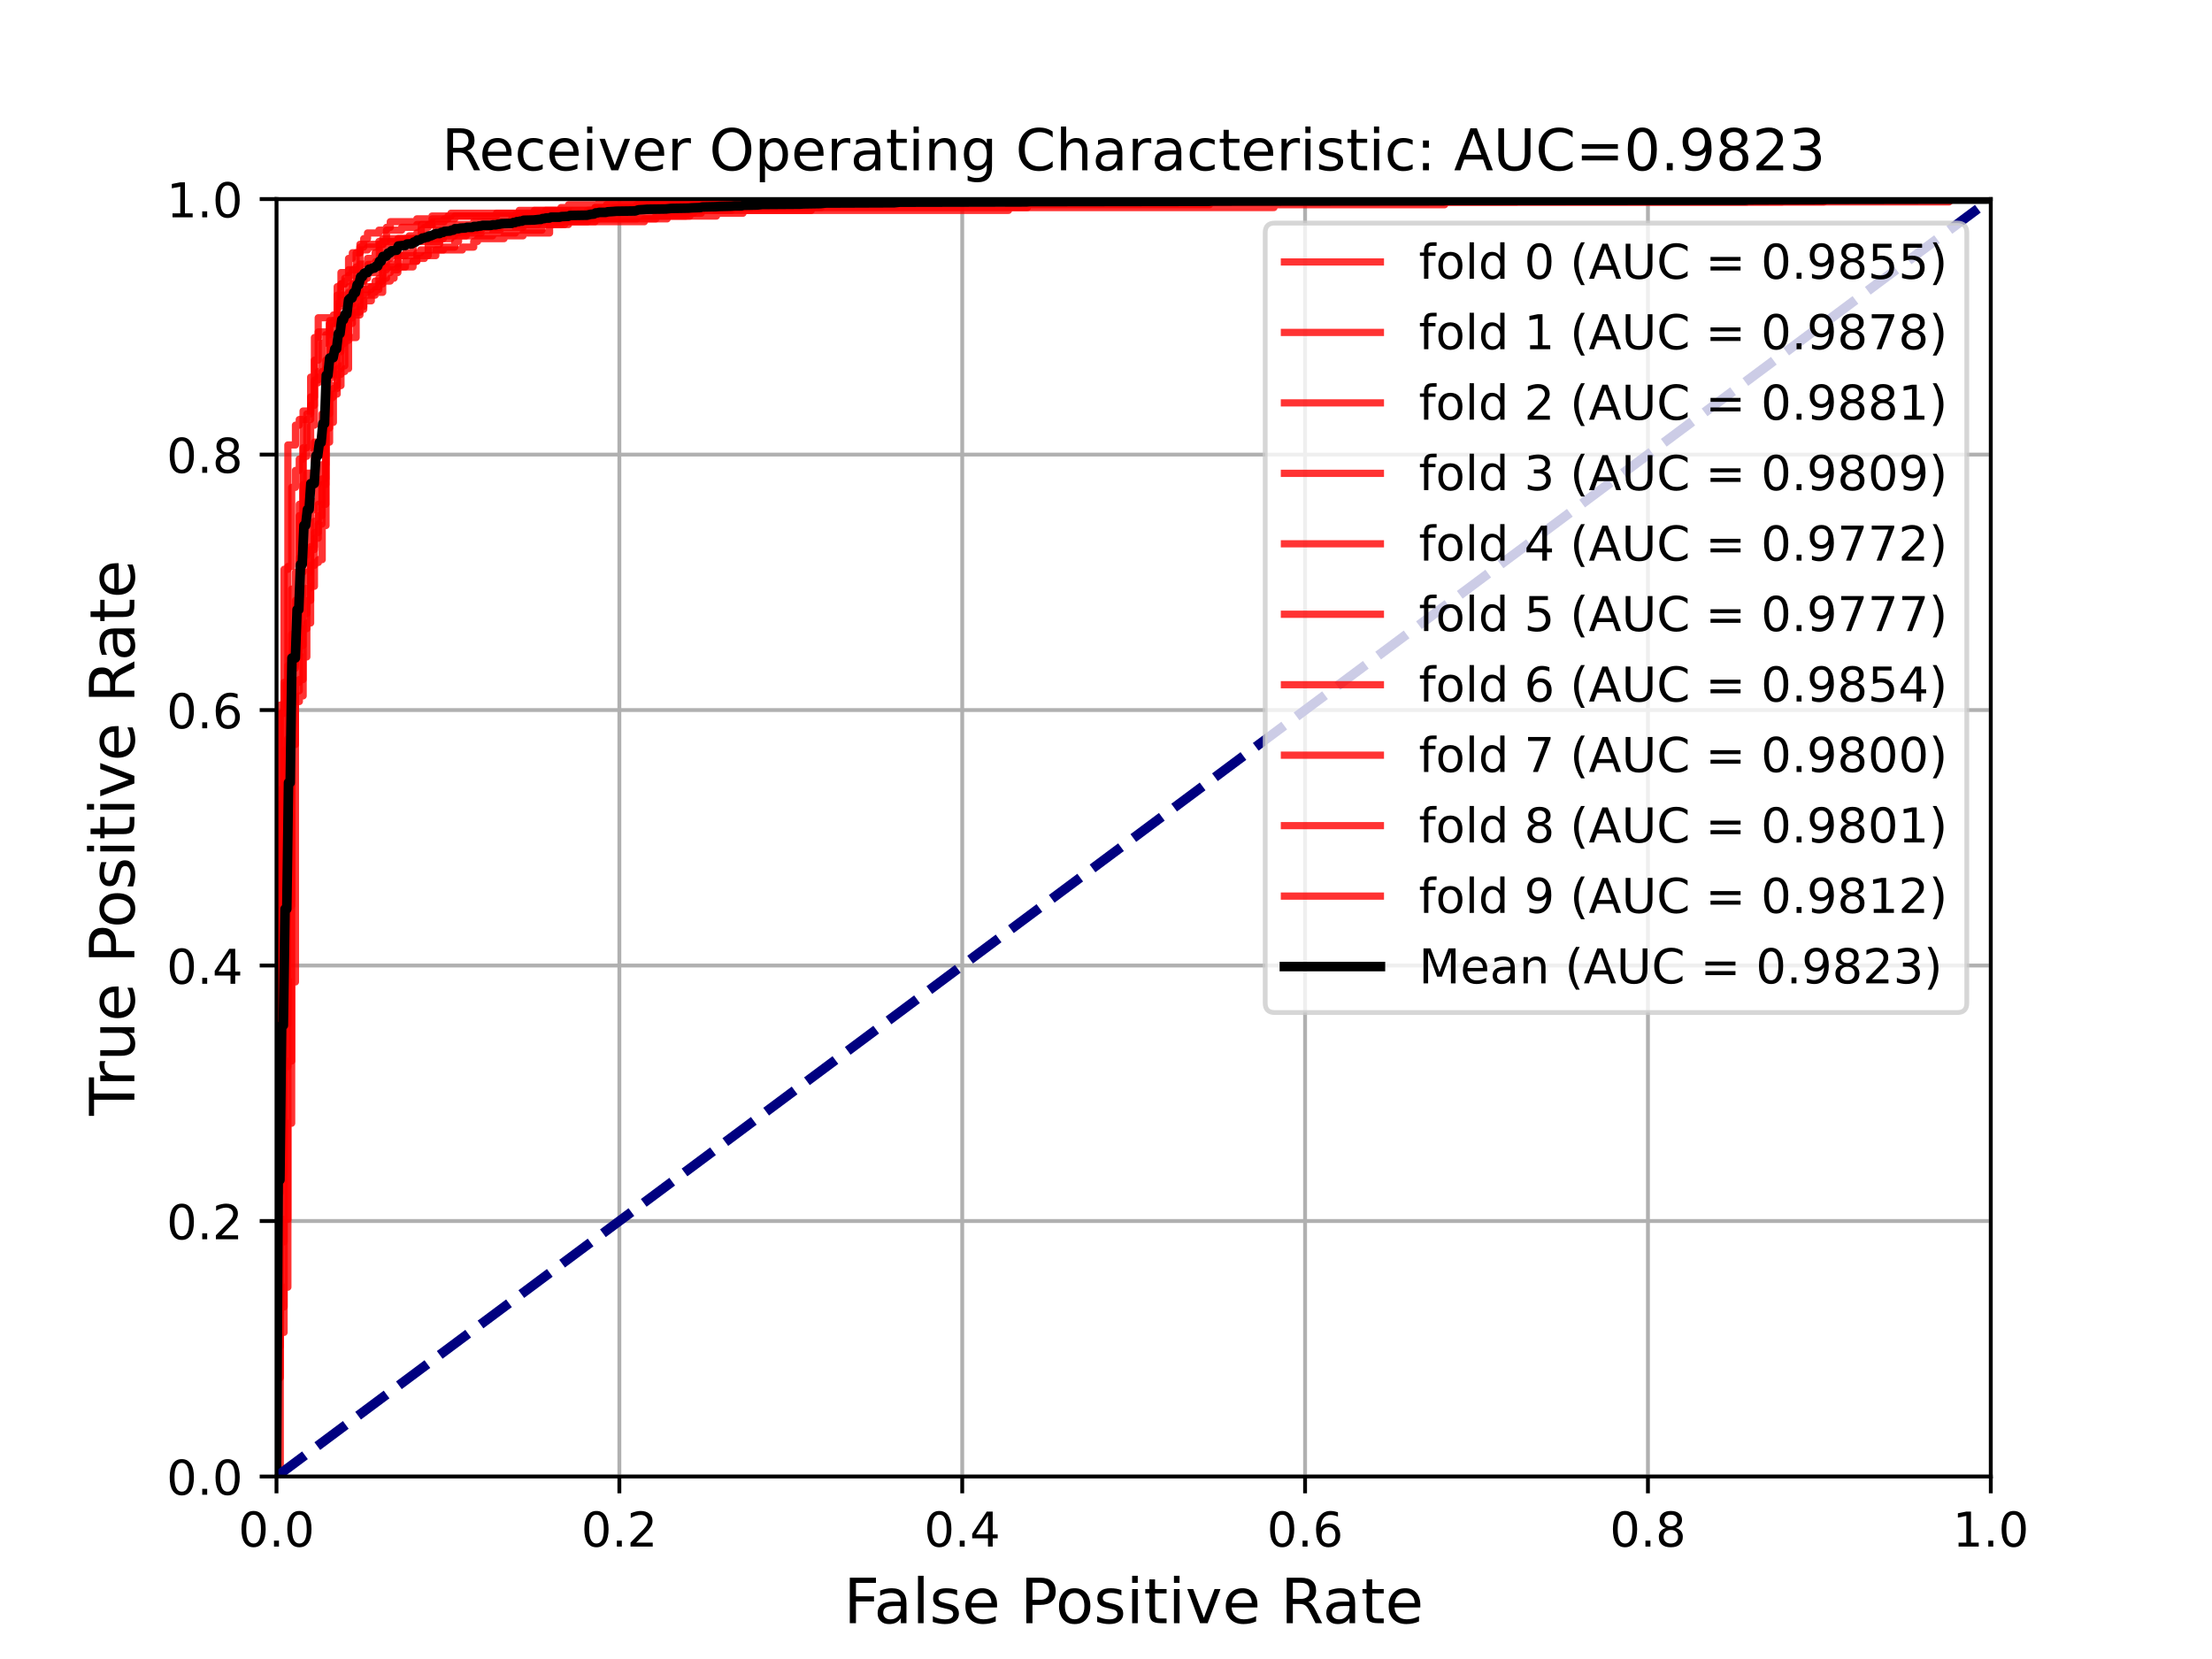 <?xml version="1.0" encoding="utf-8" standalone="no"?>
<!DOCTYPE svg PUBLIC "-//W3C//DTD SVG 1.1//EN"
  "http://www.w3.org/Graphics/SVG/1.1/DTD/svg11.dtd">
<!-- Created with matplotlib (https://matplotlib.org/) -->
<svg height="345.6pt" version="1.1" viewBox="0 0 460.8 345.6" width="460.8pt" xmlns="http://www.w3.org/2000/svg" xmlns:xlink="http://www.w3.org/1999/xlink">
 <defs>
  <style type="text/css">*{stroke-linecap:butt;stroke-linejoin:round;}</style>
 </defs>
 <g id="figure_1">
  <g id="patch_1">
   <path d="M 0 345.6 
L 460.8 345.6 
L 460.8 0 
L 0 0 
z
" style="fill:#ffffff;"/>
  </g>
  <g id="axes_1">
   <g id="patch_2">
    <path d="M 57.6 307.584 
L 414.72 307.584 
L 414.72 41.472 
L 57.6 41.472 
z
" style="fill:#ffffff;"/>
   </g>
   <g id="matplotlib.axis_1">
    <g id="xtick_1">
     <g id="line2d_1">
      <path clip-path="url(#p4bc26194ad)" d="M 57.6 307.584 
L 57.6 41.472 
" style="fill:none;stroke:#b0b0b0;stroke-linecap:square;stroke-width:0.8;"/>
     </g>
     <g id="line2d_2">
      <defs>
       <path d="M 0 0 
L 0 3.5 
" id="ma71c1bcdfa" style="stroke:#000000;stroke-width:0.8;"/>
      </defs>
      <g>
       <use style="stroke:#000000;stroke-width:0.8;" x="57.6" xlink:href="#ma71c1bcdfa" y="307.584"/>
      </g>
     </g>
     <g id="text_1">
      <!-- 0.0 -->
      <g transform="translate(49.648 322.182)scale(0.1 -0.1)">
       <defs>
        <path d="M 31.781 66.406 
Q 24.172 66.406 20.328 58.906 
Q 16.5 51.422 16.5 36.375 
Q 16.5 21.391 20.328 13.891 
Q 24.172 6.391 31.781 6.391 
Q 39.453 6.391 43.281 13.891 
Q 47.125 21.391 47.125 36.375 
Q 47.125 51.422 43.281 58.906 
Q 39.453 66.406 31.781 66.406 
z
M 31.781 74.219 
Q 44.047 74.219 50.516 64.516 
Q 56.984 54.828 56.984 36.375 
Q 56.984 17.969 50.516 8.266 
Q 44.047 -1.422 31.781 -1.422 
Q 19.531 -1.422 13.062 8.266 
Q 6.594 17.969 6.594 36.375 
Q 6.594 54.828 13.062 64.516 
Q 19.531 74.219 31.781 74.219 
z
" id="DejaVuSans-48"/>
        <path d="M 10.688 12.406 
L 21 12.406 
L 21 0 
L 10.688 0 
z
" id="DejaVuSans-46"/>
       </defs>
       <use xlink:href="#DejaVuSans-48"/>
       <use x="63.623" xlink:href="#DejaVuSans-46"/>
       <use x="95.41" xlink:href="#DejaVuSans-48"/>
      </g>
     </g>
    </g>
    <g id="xtick_2">
     <g id="line2d_3">
      <path clip-path="url(#p4bc26194ad)" d="M 129.024 307.584 
L 129.024 41.472 
" style="fill:none;stroke:#b0b0b0;stroke-linecap:square;stroke-width:0.8;"/>
     </g>
     <g id="line2d_4">
      <g>
       <use style="stroke:#000000;stroke-width:0.8;" x="129.024" xlink:href="#ma71c1bcdfa" y="307.584"/>
      </g>
     </g>
     <g id="text_2">
      <!-- 0.2 -->
      <g transform="translate(121.072 322.182)scale(0.1 -0.1)">
       <defs>
        <path d="M 19.188 8.297 
L 53.609 8.297 
L 53.609 0 
L 7.328 0 
L 7.328 8.297 
Q 12.938 14.109 22.625 23.891 
Q 32.328 33.688 34.812 36.531 
Q 39.547 41.844 41.422 45.531 
Q 43.312 49.219 43.312 52.781 
Q 43.312 58.594 39.234 62.25 
Q 35.156 65.922 28.609 65.922 
Q 23.969 65.922 18.812 64.312 
Q 13.672 62.703 7.812 59.422 
L 7.812 69.391 
Q 13.766 71.781 18.938 73 
Q 24.125 74.219 28.422 74.219 
Q 39.75 74.219 46.484 68.547 
Q 53.219 62.891 53.219 53.422 
Q 53.219 48.922 51.531 44.891 
Q 49.859 40.875 45.406 35.406 
Q 44.188 33.984 37.641 27.219 
Q 31.109 20.453 19.188 8.297 
z
" id="DejaVuSans-50"/>
       </defs>
       <use xlink:href="#DejaVuSans-48"/>
       <use x="63.623" xlink:href="#DejaVuSans-46"/>
       <use x="95.41" xlink:href="#DejaVuSans-50"/>
      </g>
     </g>
    </g>
    <g id="xtick_3">
     <g id="line2d_5">
      <path clip-path="url(#p4bc26194ad)" d="M 200.448 307.584 
L 200.448 41.472 
" style="fill:none;stroke:#b0b0b0;stroke-linecap:square;stroke-width:0.8;"/>
     </g>
     <g id="line2d_6">
      <g>
       <use style="stroke:#000000;stroke-width:0.8;" x="200.448" xlink:href="#ma71c1bcdfa" y="307.584"/>
      </g>
     </g>
     <g id="text_3">
      <!-- 0.4 -->
      <g transform="translate(192.496 322.182)scale(0.1 -0.1)">
       <defs>
        <path d="M 37.797 64.312 
L 12.891 25.391 
L 37.797 25.391 
z
M 35.203 72.906 
L 47.609 72.906 
L 47.609 25.391 
L 58.016 25.391 
L 58.016 17.188 
L 47.609 17.188 
L 47.609 0 
L 37.797 0 
L 37.797 17.188 
L 4.891 17.188 
L 4.891 26.703 
z
" id="DejaVuSans-52"/>
       </defs>
       <use xlink:href="#DejaVuSans-48"/>
       <use x="63.623" xlink:href="#DejaVuSans-46"/>
       <use x="95.41" xlink:href="#DejaVuSans-52"/>
      </g>
     </g>
    </g>
    <g id="xtick_4">
     <g id="line2d_7">
      <path clip-path="url(#p4bc26194ad)" d="M 271.872 307.584 
L 271.872 41.472 
" style="fill:none;stroke:#b0b0b0;stroke-linecap:square;stroke-width:0.8;"/>
     </g>
     <g id="line2d_8">
      <g>
       <use style="stroke:#000000;stroke-width:0.8;" x="271.872" xlink:href="#ma71c1bcdfa" y="307.584"/>
      </g>
     </g>
     <g id="text_4">
      <!-- 0.6 -->
      <g transform="translate(263.92 322.182)scale(0.1 -0.1)">
       <defs>
        <path d="M 33.016 40.375 
Q 26.375 40.375 22.484 35.828 
Q 18.609 31.297 18.609 23.391 
Q 18.609 15.531 22.484 10.953 
Q 26.375 6.391 33.016 6.391 
Q 39.656 6.391 43.531 10.953 
Q 47.406 15.531 47.406 23.391 
Q 47.406 31.297 43.531 35.828 
Q 39.656 40.375 33.016 40.375 
z
M 52.594 71.297 
L 52.594 62.312 
Q 48.875 64.062 45.094 64.984 
Q 41.312 65.922 37.594 65.922 
Q 27.828 65.922 22.672 59.328 
Q 17.531 52.734 16.797 39.406 
Q 19.672 43.656 24.016 45.922 
Q 28.375 48.188 33.594 48.188 
Q 44.578 48.188 50.953 41.516 
Q 57.328 34.859 57.328 23.391 
Q 57.328 12.156 50.688 5.359 
Q 44.047 -1.422 33.016 -1.422 
Q 20.359 -1.422 13.672 8.266 
Q 6.984 17.969 6.984 36.375 
Q 6.984 53.656 15.188 63.938 
Q 23.391 74.219 37.203 74.219 
Q 40.922 74.219 44.703 73.484 
Q 48.484 72.75 52.594 71.297 
z
" id="DejaVuSans-54"/>
       </defs>
       <use xlink:href="#DejaVuSans-48"/>
       <use x="63.623" xlink:href="#DejaVuSans-46"/>
       <use x="95.41" xlink:href="#DejaVuSans-54"/>
      </g>
     </g>
    </g>
    <g id="xtick_5">
     <g id="line2d_9">
      <path clip-path="url(#p4bc26194ad)" d="M 343.296 307.584 
L 343.296 41.472 
" style="fill:none;stroke:#b0b0b0;stroke-linecap:square;stroke-width:0.8;"/>
     </g>
     <g id="line2d_10">
      <g>
       <use style="stroke:#000000;stroke-width:0.8;" x="343.296" xlink:href="#ma71c1bcdfa" y="307.584"/>
      </g>
     </g>
     <g id="text_5">
      <!-- 0.8 -->
      <g transform="translate(335.344 322.182)scale(0.1 -0.1)">
       <defs>
        <path d="M 31.781 34.625 
Q 24.75 34.625 20.719 30.859 
Q 16.703 27.094 16.703 20.516 
Q 16.703 13.922 20.719 10.156 
Q 24.75 6.391 31.781 6.391 
Q 38.812 6.391 42.859 10.172 
Q 46.922 13.969 46.922 20.516 
Q 46.922 27.094 42.891 30.859 
Q 38.875 34.625 31.781 34.625 
z
M 21.922 38.812 
Q 15.578 40.375 12.031 44.719 
Q 8.5 49.078 8.5 55.328 
Q 8.5 64.062 14.719 69.141 
Q 20.953 74.219 31.781 74.219 
Q 42.672 74.219 48.875 69.141 
Q 55.078 64.062 55.078 55.328 
Q 55.078 49.078 51.531 44.719 
Q 48 40.375 41.703 38.812 
Q 48.828 37.156 52.797 32.312 
Q 56.781 27.484 56.781 20.516 
Q 56.781 9.906 50.312 4.234 
Q 43.844 -1.422 31.781 -1.422 
Q 19.734 -1.422 13.25 4.234 
Q 6.781 9.906 6.781 20.516 
Q 6.781 27.484 10.781 32.312 
Q 14.797 37.156 21.922 38.812 
z
M 18.312 54.391 
Q 18.312 48.734 21.844 45.562 
Q 25.391 42.391 31.781 42.391 
Q 38.141 42.391 41.719 45.562 
Q 45.312 48.734 45.312 54.391 
Q 45.312 60.062 41.719 63.234 
Q 38.141 66.406 31.781 66.406 
Q 25.391 66.406 21.844 63.234 
Q 18.312 60.062 18.312 54.391 
z
" id="DejaVuSans-56"/>
       </defs>
       <use xlink:href="#DejaVuSans-48"/>
       <use x="63.623" xlink:href="#DejaVuSans-46"/>
       <use x="95.41" xlink:href="#DejaVuSans-56"/>
      </g>
     </g>
    </g>
    <g id="xtick_6">
     <g id="line2d_11">
      <path clip-path="url(#p4bc26194ad)" d="M 414.72 307.584 
L 414.72 41.472 
" style="fill:none;stroke:#b0b0b0;stroke-linecap:square;stroke-width:0.8;"/>
     </g>
     <g id="line2d_12">
      <g>
       <use style="stroke:#000000;stroke-width:0.8;" x="414.72" xlink:href="#ma71c1bcdfa" y="307.584"/>
      </g>
     </g>
     <g id="text_6">
      <!-- 1.0 -->
      <g transform="translate(406.768 322.182)scale(0.1 -0.1)">
       <defs>
        <path d="M 12.406 8.297 
L 28.516 8.297 
L 28.516 63.922 
L 10.984 60.406 
L 10.984 69.391 
L 28.422 72.906 
L 38.281 72.906 
L 38.281 8.297 
L 54.391 8.297 
L 54.391 0 
L 12.406 0 
z
" id="DejaVuSans-49"/>
       </defs>
       <use xlink:href="#DejaVuSans-49"/>
       <use x="63.623" xlink:href="#DejaVuSans-46"/>
       <use x="95.41" xlink:href="#DejaVuSans-48"/>
      </g>
     </g>
    </g>
    <g id="text_7">
     <!-- False Positive Rate -->
     <g transform="translate(175.754 338.14)scale(0.13 -0.13)">
      <defs>
       <path d="M 9.812 72.906 
L 51.703 72.906 
L 51.703 64.594 
L 19.672 64.594 
L 19.672 43.109 
L 48.578 43.109 
L 48.578 34.812 
L 19.672 34.812 
L 19.672 0 
L 9.812 0 
z
" id="DejaVuSans-70"/>
       <path d="M 34.281 27.484 
Q 23.391 27.484 19.188 25 
Q 14.984 22.516 14.984 16.5 
Q 14.984 11.719 18.141 8.906 
Q 21.297 6.109 26.703 6.109 
Q 34.188 6.109 38.703 11.406 
Q 43.219 16.703 43.219 25.484 
L 43.219 27.484 
z
M 52.203 31.203 
L 52.203 0 
L 43.219 0 
L 43.219 8.297 
Q 40.141 3.328 35.547 0.953 
Q 30.953 -1.422 24.312 -1.422 
Q 15.922 -1.422 10.953 3.297 
Q 6 8.016 6 15.922 
Q 6 25.141 12.172 29.828 
Q 18.359 34.516 30.609 34.516 
L 43.219 34.516 
L 43.219 35.406 
Q 43.219 41.609 39.141 45 
Q 35.062 48.391 27.688 48.391 
Q 23 48.391 18.547 47.266 
Q 14.109 46.141 10.016 43.891 
L 10.016 52.203 
Q 14.938 54.109 19.578 55.047 
Q 24.219 56 28.609 56 
Q 40.484 56 46.344 49.844 
Q 52.203 43.703 52.203 31.203 
z
" id="DejaVuSans-97"/>
       <path d="M 9.422 75.984 
L 18.406 75.984 
L 18.406 0 
L 9.422 0 
z
" id="DejaVuSans-108"/>
       <path d="M 44.281 53.078 
L 44.281 44.578 
Q 40.484 46.531 36.375 47.5 
Q 32.281 48.484 27.875 48.484 
Q 21.188 48.484 17.844 46.438 
Q 14.5 44.391 14.5 40.281 
Q 14.5 37.156 16.891 35.375 
Q 19.281 33.594 26.516 31.984 
L 29.594 31.297 
Q 39.156 29.25 43.188 25.516 
Q 47.219 21.781 47.219 15.094 
Q 47.219 7.469 41.188 3.016 
Q 35.156 -1.422 24.609 -1.422 
Q 20.219 -1.422 15.453 -0.562 
Q 10.688 0.297 5.422 2 
L 5.422 11.281 
Q 10.406 8.688 15.234 7.391 
Q 20.062 6.109 24.812 6.109 
Q 31.156 6.109 34.562 8.281 
Q 37.984 10.453 37.984 14.406 
Q 37.984 18.062 35.516 20.016 
Q 33.062 21.969 24.703 23.781 
L 21.578 24.516 
Q 13.234 26.266 9.516 29.906 
Q 5.812 33.547 5.812 39.891 
Q 5.812 47.609 11.281 51.797 
Q 16.75 56 26.812 56 
Q 31.781 56 36.172 55.266 
Q 40.578 54.547 44.281 53.078 
z
" id="DejaVuSans-115"/>
       <path d="M 56.203 29.594 
L 56.203 25.203 
L 14.891 25.203 
Q 15.484 15.922 20.484 11.062 
Q 25.484 6.203 34.422 6.203 
Q 39.594 6.203 44.453 7.469 
Q 49.312 8.734 54.109 11.281 
L 54.109 2.781 
Q 49.266 0.734 44.188 -0.344 
Q 39.109 -1.422 33.891 -1.422 
Q 20.797 -1.422 13.156 6.188 
Q 5.516 13.812 5.516 26.812 
Q 5.516 40.234 12.766 48.109 
Q 20.016 56 32.328 56 
Q 43.359 56 49.781 48.891 
Q 56.203 41.797 56.203 29.594 
z
M 47.219 32.234 
Q 47.125 39.594 43.094 43.984 
Q 39.062 48.391 32.422 48.391 
Q 24.906 48.391 20.391 44.141 
Q 15.875 39.891 15.188 32.172 
z
" id="DejaVuSans-101"/>
       <path id="DejaVuSans-32"/>
       <path d="M 19.672 64.797 
L 19.672 37.406 
L 32.078 37.406 
Q 38.969 37.406 42.719 40.969 
Q 46.484 44.531 46.484 51.125 
Q 46.484 57.672 42.719 61.234 
Q 38.969 64.797 32.078 64.797 
z
M 9.812 72.906 
L 32.078 72.906 
Q 44.344 72.906 50.609 67.359 
Q 56.891 61.812 56.891 51.125 
Q 56.891 40.328 50.609 34.812 
Q 44.344 29.297 32.078 29.297 
L 19.672 29.297 
L 19.672 0 
L 9.812 0 
z
" id="DejaVuSans-80"/>
       <path d="M 30.609 48.391 
Q 23.391 48.391 19.188 42.75 
Q 14.984 37.109 14.984 27.297 
Q 14.984 17.484 19.156 11.844 
Q 23.344 6.203 30.609 6.203 
Q 37.797 6.203 41.984 11.859 
Q 46.188 17.531 46.188 27.297 
Q 46.188 37.016 41.984 42.703 
Q 37.797 48.391 30.609 48.391 
z
M 30.609 56 
Q 42.328 56 49.016 48.375 
Q 55.719 40.766 55.719 27.297 
Q 55.719 13.875 49.016 6.219 
Q 42.328 -1.422 30.609 -1.422 
Q 18.844 -1.422 12.172 6.219 
Q 5.516 13.875 5.516 27.297 
Q 5.516 40.766 12.172 48.375 
Q 18.844 56 30.609 56 
z
" id="DejaVuSans-111"/>
       <path d="M 9.422 54.688 
L 18.406 54.688 
L 18.406 0 
L 9.422 0 
z
M 9.422 75.984 
L 18.406 75.984 
L 18.406 64.594 
L 9.422 64.594 
z
" id="DejaVuSans-105"/>
       <path d="M 18.312 70.219 
L 18.312 54.688 
L 36.812 54.688 
L 36.812 47.703 
L 18.312 47.703 
L 18.312 18.016 
Q 18.312 11.328 20.141 9.422 
Q 21.969 7.516 27.594 7.516 
L 36.812 7.516 
L 36.812 0 
L 27.594 0 
Q 17.188 0 13.234 3.875 
Q 9.281 7.766 9.281 18.016 
L 9.281 47.703 
L 2.688 47.703 
L 2.688 54.688 
L 9.281 54.688 
L 9.281 70.219 
z
" id="DejaVuSans-116"/>
       <path d="M 2.984 54.688 
L 12.5 54.688 
L 29.594 8.797 
L 46.688 54.688 
L 56.203 54.688 
L 35.688 0 
L 23.484 0 
z
" id="DejaVuSans-118"/>
       <path d="M 44.391 34.188 
Q 47.562 33.109 50.562 29.594 
Q 53.562 26.078 56.594 19.922 
L 66.609 0 
L 56 0 
L 46.688 18.703 
Q 43.062 26.031 39.672 28.422 
Q 36.281 30.812 30.422 30.812 
L 19.672 30.812 
L 19.672 0 
L 9.812 0 
L 9.812 72.906 
L 32.078 72.906 
Q 44.578 72.906 50.734 67.672 
Q 56.891 62.453 56.891 51.906 
Q 56.891 45.016 53.688 40.469 
Q 50.484 35.938 44.391 34.188 
z
M 19.672 64.797 
L 19.672 38.922 
L 32.078 38.922 
Q 39.203 38.922 42.844 42.219 
Q 46.484 45.516 46.484 51.906 
Q 46.484 58.297 42.844 61.547 
Q 39.203 64.797 32.078 64.797 
z
" id="DejaVuSans-82"/>
      </defs>
      <use xlink:href="#DejaVuSans-70"/>
      <use x="48.395" xlink:href="#DejaVuSans-97"/>
      <use x="109.674" xlink:href="#DejaVuSans-108"/>
      <use x="137.457" xlink:href="#DejaVuSans-115"/>
      <use x="189.557" xlink:href="#DejaVuSans-101"/>
      <use x="251.08" xlink:href="#DejaVuSans-32"/>
      <use x="282.867" xlink:href="#DejaVuSans-80"/>
      <use x="339.545" xlink:href="#DejaVuSans-111"/>
      <use x="400.727" xlink:href="#DejaVuSans-115"/>
      <use x="452.826" xlink:href="#DejaVuSans-105"/>
      <use x="480.609" xlink:href="#DejaVuSans-116"/>
      <use x="519.818" xlink:href="#DejaVuSans-105"/>
      <use x="547.602" xlink:href="#DejaVuSans-118"/>
      <use x="606.781" xlink:href="#DejaVuSans-101"/>
      <use x="668.305" xlink:href="#DejaVuSans-32"/>
      <use x="700.092" xlink:href="#DejaVuSans-82"/>
      <use x="767.324" xlink:href="#DejaVuSans-97"/>
      <use x="828.604" xlink:href="#DejaVuSans-116"/>
      <use x="867.812" xlink:href="#DejaVuSans-101"/>
     </g>
    </g>
   </g>
   <g id="matplotlib.axis_2">
    <g id="ytick_1">
     <g id="line2d_13">
      <path clip-path="url(#p4bc26194ad)" d="M 57.6 307.584 
L 414.72 307.584 
" style="fill:none;stroke:#b0b0b0;stroke-linecap:square;stroke-width:0.8;"/>
     </g>
     <g id="line2d_14">
      <defs>
       <path d="M 0 0 
L -3.5 0 
" id="m0cf4a70feb" style="stroke:#000000;stroke-width:0.8;"/>
      </defs>
      <g>
       <use style="stroke:#000000;stroke-width:0.8;" x="57.6" xlink:href="#m0cf4a70feb" y="307.584"/>
      </g>
     </g>
     <g id="text_8">
      <!-- 0.0 -->
      <g transform="translate(34.697 311.383)scale(0.1 -0.1)">
       <use xlink:href="#DejaVuSans-48"/>
       <use x="63.623" xlink:href="#DejaVuSans-46"/>
       <use x="95.41" xlink:href="#DejaVuSans-48"/>
      </g>
     </g>
    </g>
    <g id="ytick_2">
     <g id="line2d_15">
      <path clip-path="url(#p4bc26194ad)" d="M 57.6 254.362 
L 414.72 254.362 
" style="fill:none;stroke:#b0b0b0;stroke-linecap:square;stroke-width:0.8;"/>
     </g>
     <g id="line2d_16">
      <g>
       <use style="stroke:#000000;stroke-width:0.8;" x="57.6" xlink:href="#m0cf4a70feb" y="254.362"/>
      </g>
     </g>
     <g id="text_9">
      <!-- 0.2 -->
      <g transform="translate(34.697 258.161)scale(0.1 -0.1)">
       <use xlink:href="#DejaVuSans-48"/>
       <use x="63.623" xlink:href="#DejaVuSans-46"/>
       <use x="95.41" xlink:href="#DejaVuSans-50"/>
      </g>
     </g>
    </g>
    <g id="ytick_3">
     <g id="line2d_17">
      <path clip-path="url(#p4bc26194ad)" d="M 57.6 201.139 
L 414.72 201.139 
" style="fill:none;stroke:#b0b0b0;stroke-linecap:square;stroke-width:0.8;"/>
     </g>
     <g id="line2d_18">
      <g>
       <use style="stroke:#000000;stroke-width:0.8;" x="57.6" xlink:href="#m0cf4a70feb" y="201.139"/>
      </g>
     </g>
     <g id="text_10">
      <!-- 0.4 -->
      <g transform="translate(34.697 204.938)scale(0.1 -0.1)">
       <use xlink:href="#DejaVuSans-48"/>
       <use x="63.623" xlink:href="#DejaVuSans-46"/>
       <use x="95.41" xlink:href="#DejaVuSans-52"/>
      </g>
     </g>
    </g>
    <g id="ytick_4">
     <g id="line2d_19">
      <path clip-path="url(#p4bc26194ad)" d="M 57.6 147.917 
L 414.72 147.917 
" style="fill:none;stroke:#b0b0b0;stroke-linecap:square;stroke-width:0.8;"/>
     </g>
     <g id="line2d_20">
      <g>
       <use style="stroke:#000000;stroke-width:0.8;" x="57.6" xlink:href="#m0cf4a70feb" y="147.917"/>
      </g>
     </g>
     <g id="text_11">
      <!-- 0.6 -->
      <g transform="translate(34.697 151.716)scale(0.1 -0.1)">
       <use xlink:href="#DejaVuSans-48"/>
       <use x="63.623" xlink:href="#DejaVuSans-46"/>
       <use x="95.41" xlink:href="#DejaVuSans-54"/>
      </g>
     </g>
    </g>
    <g id="ytick_5">
     <g id="line2d_21">
      <path clip-path="url(#p4bc26194ad)" d="M 57.6 94.694 
L 414.72 94.694 
" style="fill:none;stroke:#b0b0b0;stroke-linecap:square;stroke-width:0.8;"/>
     </g>
     <g id="line2d_22">
      <g>
       <use style="stroke:#000000;stroke-width:0.8;" x="57.6" xlink:href="#m0cf4a70feb" y="94.694"/>
      </g>
     </g>
     <g id="text_12">
      <!-- 0.8 -->
      <g transform="translate(34.697 98.494)scale(0.1 -0.1)">
       <use xlink:href="#DejaVuSans-48"/>
       <use x="63.623" xlink:href="#DejaVuSans-46"/>
       <use x="95.41" xlink:href="#DejaVuSans-56"/>
      </g>
     </g>
    </g>
    <g id="ytick_6">
     <g id="line2d_23">
      <path clip-path="url(#p4bc26194ad)" d="M 57.6 41.472 
L 414.72 41.472 
" style="fill:none;stroke:#b0b0b0;stroke-linecap:square;stroke-width:0.8;"/>
     </g>
     <g id="line2d_24">
      <g>
       <use style="stroke:#000000;stroke-width:0.8;" x="57.6" xlink:href="#m0cf4a70feb" y="41.472"/>
      </g>
     </g>
     <g id="text_13">
      <!-- 1.0 -->
      <g transform="translate(34.697 45.271)scale(0.1 -0.1)">
       <use xlink:href="#DejaVuSans-49"/>
       <use x="63.623" xlink:href="#DejaVuSans-46"/>
       <use x="95.41" xlink:href="#DejaVuSans-48"/>
      </g>
     </g>
    </g>
    <g id="text_14">
     <!-- True Positive Rate -->
     <g transform="translate(27.993 232.417)rotate(-90)scale(0.13 -0.13)">
      <defs>
       <path d="M -0.297 72.906 
L 61.375 72.906 
L 61.375 64.594 
L 35.5 64.594 
L 35.5 0 
L 25.594 0 
L 25.594 64.594 
L -0.297 64.594 
z
" id="DejaVuSans-84"/>
       <path d="M 41.109 46.297 
Q 39.594 47.172 37.812 47.578 
Q 36.031 48 33.891 48 
Q 26.266 48 22.188 43.047 
Q 18.109 38.094 18.109 28.812 
L 18.109 0 
L 9.078 0 
L 9.078 54.688 
L 18.109 54.688 
L 18.109 46.188 
Q 20.953 51.172 25.484 53.578 
Q 30.031 56 36.531 56 
Q 37.453 56 38.578 55.875 
Q 39.703 55.766 41.062 55.516 
z
" id="DejaVuSans-114"/>
       <path d="M 8.5 21.578 
L 8.5 54.688 
L 17.484 54.688 
L 17.484 21.922 
Q 17.484 14.156 20.5 10.266 
Q 23.531 6.391 29.594 6.391 
Q 36.859 6.391 41.078 11.031 
Q 45.312 15.672 45.312 23.688 
L 45.312 54.688 
L 54.297 54.688 
L 54.297 0 
L 45.312 0 
L 45.312 8.406 
Q 42.047 3.422 37.719 1 
Q 33.406 -1.422 27.688 -1.422 
Q 18.266 -1.422 13.375 4.438 
Q 8.5 10.297 8.5 21.578 
z
M 31.109 56 
z
" id="DejaVuSans-117"/>
      </defs>
      <use xlink:href="#DejaVuSans-84"/>
      <use x="46.334" xlink:href="#DejaVuSans-114"/>
      <use x="87.447" xlink:href="#DejaVuSans-117"/>
      <use x="150.826" xlink:href="#DejaVuSans-101"/>
      <use x="212.35" xlink:href="#DejaVuSans-32"/>
      <use x="244.137" xlink:href="#DejaVuSans-80"/>
      <use x="300.814" xlink:href="#DejaVuSans-111"/>
      <use x="361.996" xlink:href="#DejaVuSans-115"/>
      <use x="414.096" xlink:href="#DejaVuSans-105"/>
      <use x="441.879" xlink:href="#DejaVuSans-116"/>
      <use x="481.088" xlink:href="#DejaVuSans-105"/>
      <use x="508.871" xlink:href="#DejaVuSans-118"/>
      <use x="568.051" xlink:href="#DejaVuSans-101"/>
      <use x="629.574" xlink:href="#DejaVuSans-32"/>
      <use x="661.361" xlink:href="#DejaVuSans-82"/>
      <use x="728.594" xlink:href="#DejaVuSans-97"/>
      <use x="789.873" xlink:href="#DejaVuSans-116"/>
      <use x="829.082" xlink:href="#DejaVuSans-101"/>
     </g>
    </g>
   </g>
   <g id="line2d_25">
    <path clip-path="url(#p4bc26194ad)" d="M 57.6 307.584 
L 57.6 307.584 
L 57.6 306.995 
L 57.6 237.524 
L 58.39 237.524 
L 58.39 219.272 
L 58.39 218.095 
L 58.39 158.632 
L 58.39 157.454 
L 58.39 146.857 
L 59.18 146.857 
L 59.18 142.147 
L 60.76 142.147 
L 60.76 138.026 
L 61.55 138.026 
L 61.55 135.082 
L 62.341 135.082 
L 62.341 119.186 
L 63.131 119.186 
L 63.131 115.654 
L 63.921 115.654 
L 63.921 113.887 
L 64.711 113.887 
L 64.711 106.234 
L 65.501 106.234 
L 65.501 104.468 
L 66.291 104.468 
L 66.291 100.346 
L 67.081 100.346 
L 67.081 99.758 
L 67.871 99.758 
L 67.871 92.104 
L 67.871 90.926 
L 67.871 76.797 
L 68.661 76.797 
L 68.661 67.377 
L 69.451 67.377 
L 69.451 66.788 
L 70.241 66.788 
L 70.241 62.667 
L 70.241 61.489 
L 70.241 59.723 
L 71.032 59.723 
L 71.032 59.134 
L 71.822 59.134 
L 71.822 57.957 
L 72.612 57.957 
L 72.612 57.368 
L 73.402 57.368 
L 73.402 56.191 
L 74.192 56.191 
L 74.192 55.602 
L 74.982 55.602 
L 74.982 52.069 
L 76.562 52.069 
L 76.562 51.481 
L 78.932 51.481 
L 78.932 50.303 
L 80.513 50.303 
L 80.513 47.948 
L 83.673 47.948 
L 83.673 47.359 
L 86.833 47.359 
L 86.833 46.771 
L 98.685 46.771 
L 98.685 46.182 
L 108.166 46.182 
L 108.166 45.593 
L 112.906 45.593 
L 112.906 45.004 
L 118.437 45.004 
L 118.437 44.416 
L 122.387 44.416 
L 122.387 43.827 
L 129.498 43.827 
L 129.498 43.238 
L 132.658 43.238 
L 132.658 42.649 
L 154.781 42.649 
L 154.781 42.061 
L 177.693 42.061 
L 177.693 41.472 
L 368.105 41.472 
L 369.685 41.472 
L 414.72 41.472 
" style="fill:none;stroke:#ff0000;stroke-linecap:square;stroke-opacity:0.8;stroke-width:1.5;"/>
   </g>
   <g id="line2d_26">
    <path clip-path="url(#p4bc26194ad)" d="M 57.6 307.584 
L 57.6 307.584 
L 57.6 306.995 
L 57.6 168.641 
L 58.39 168.641 
L 58.39 148.623 
L 59.18 148.623 
L 59.18 118.597 
L 59.97 118.597 
L 59.97 118.009 
L 60.76 118.009 
L 60.76 101.524 
L 61.55 101.524 
L 61.55 97.991 
L 62.341 97.991 
L 62.341 95.636 
L 63.131 95.636 
L 63.131 85.628 
L 64.711 85.628 
L 64.711 84.45 
L 65.501 84.45 
L 65.501 79.74 
L 66.291 79.74 
L 66.291 78.563 
L 67.081 78.563 
L 67.081 77.385 
L 67.871 77.385 
L 67.871 75.03 
L 68.661 75.03 
L 68.661 66.788 
L 70.241 66.788 
L 70.241 63.256 
L 71.032 63.256 
L 71.032 61.489 
L 72.612 61.489 
L 72.612 60.901 
L 73.402 60.901 
L 73.402 59.134 
L 74.192 59.134 
L 74.192 52.658 
L 74.982 52.658 
L 74.982 51.481 
L 75.772 51.481 
L 75.772 49.714 
L 76.562 49.714 
L 76.562 48.537 
L 78.932 48.537 
L 78.932 47.948 
L 80.513 47.948 
L 80.513 47.359 
L 81.303 47.359 
L 81.303 46.182 
L 86.833 46.182 
L 86.833 45.593 
L 89.994 45.593 
L 89.994 45.004 
L 93.944 45.004 
L 93.944 44.416 
L 111.326 44.416 
L 111.326 43.827 
L 123.967 43.827 
L 123.967 43.238 
L 132.658 43.238 
L 132.658 42.649 
L 166.632 42.649 
L 166.632 42.061 
L 406.029 42.061 
L 406.029 41.472 
L 414.72 41.472 
" style="fill:none;stroke:#ff0000;stroke-linecap:square;stroke-opacity:0.8;stroke-width:1.5;"/>
   </g>
   <g id="line2d_27">
    <path clip-path="url(#p4bc26194ad)" d="M 57.6 307.584 
L 57.6 307.584 
L 57.6 306.995 
L 57.6 284.623 
L 57.6 283.446 
L 57.6 195.134 
L 58.39 195.134 
L 58.39 164.519 
L 59.18 164.519 
L 59.18 142.736 
L 59.97 142.736 
L 59.97 96.225 
L 59.97 95.048 
L 59.97 93.281 
L 59.97 92.693 
L 61.55 92.693 
L 61.55 90.338 
L 61.55 88.571 
L 62.341 88.571 
L 62.341 87.394 
L 63.921 87.394 
L 63.921 86.216 
L 64.711 86.216 
L 64.711 82.684 
L 65.501 82.684 
L 65.501 79.152 
L 66.291 79.152 
L 66.291 77.385 
L 67.081 77.385 
L 67.081 71.498 
L 67.871 71.498 
L 67.871 69.732 
L 68.661 69.732 
L 68.661 67.377 
L 70.241 67.377 
L 70.241 63.844 
L 71.032 63.844 
L 71.032 59.134 
L 71.822 59.134 
L 71.822 58.546 
L 72.612 58.546 
L 72.612 53.836 
L 73.402 53.836 
L 73.402 52.658 
L 74.982 52.658 
L 74.982 50.892 
L 79.722 50.892 
L 79.722 49.714 
L 88.413 49.714 
L 88.413 49.126 
L 90.784 49.126 
L 90.784 47.948 
L 99.475 47.948 
L 99.475 47.359 
L 103.425 47.359 
L 103.425 46.771 
L 106.585 46.771 
L 106.585 46.182 
L 107.376 46.182 
L 107.376 45.593 
L 124.758 45.593 
L 124.758 45.004 
L 126.338 45.004 
L 126.338 44.416 
L 127.128 44.416 
L 127.128 43.827 
L 127.918 43.827 
L 127.918 43.238 
L 139.769 43.238 
L 139.769 42.649 
L 147.67 42.649 
L 147.67 42.061 
L 160.312 42.061 
L 160.312 41.472 
L 393.388 41.472 
L 394.968 41.472 
L 414.72 41.472 
" style="fill:none;stroke:#ff0000;stroke-linecap:square;stroke-opacity:0.8;stroke-width:1.5;"/>
   </g>
   <g id="line2d_28">
    <path clip-path="url(#p4bc26194ad)" d="M 57.6 307.584 
L 57.6 307.584 
L 57.6 306.995 
L 57.6 241.056 
L 58.39 241.056 
L 58.39 219.861 
L 59.18 219.861 
L 59.18 210.441 
L 59.97 210.441 
L 59.97 138.615 
L 61.55 138.615 
L 61.55 135.671 
L 62.341 135.671 
L 62.341 125.074 
L 62.341 123.896 
L 63.131 123.896 
L 63.131 120.952 
L 63.921 120.952 
L 63.921 119.186 
L 64.711 119.186 
L 64.711 114.476 
L 65.501 114.476 
L 65.501 108.589 
L 66.291 108.589 
L 66.291 105.056 
L 67.081 105.056 
L 67.081 100.935 
L 67.871 100.935 
L 67.871 99.169 
L 67.871 95.636 
L 67.871 94.459 
L 67.871 92.104 
L 68.661 92.104 
L 68.661 86.216 
L 68.661 85.039 
L 68.661 82.684 
L 68.661 80.918 
L 69.451 80.918 
L 69.451 80.329 
L 70.241 80.329 
L 70.241 77.974 
L 71.032 77.974 
L 71.032 71.498 
L 71.822 71.498 
L 71.822 70.909 
L 72.612 70.909 
L 72.612 70.32 
L 74.192 70.32 
L 74.192 65.61 
L 74.192 63.844 
L 74.192 62.667 
L 74.982 62.667 
L 74.982 60.312 
L 77.352 60.312 
L 77.352 59.723 
L 78.142 59.723 
L 78.142 58.546 
L 79.722 58.546 
L 79.722 55.013 
L 80.513 55.013 
L 80.513 53.836 
L 81.303 53.836 
L 81.303 53.247 
L 82.883 53.247 
L 82.883 50.892 
L 84.463 50.892 
L 84.463 49.714 
L 93.944 49.714 
L 93.944 49.126 
L 94.734 49.126 
L 94.734 48.537 
L 100.265 48.537 
L 100.265 47.948 
L 104.215 47.948 
L 104.215 47.359 
L 108.956 47.359 
L 108.956 46.771 
L 117.647 46.771 
L 117.647 46.182 
L 120.807 46.182 
L 122.387 46.182 
L 134.239 46.182 
L 134.239 45.593 
L 138.979 45.593 
L 138.979 45.004 
L 142.93 45.004 
L 142.93 44.416 
L 144.51 44.416 
L 144.51 43.827 
L 146.09 43.827 
L 146.09 43.238 
L 151.621 43.238 
L 151.621 42.649 
L 158.731 42.649 
L 158.731 42.061 
L 186.384 42.061 
L 186.384 41.472 
L 414.72 41.472 
" style="fill:none;stroke:#ff0000;stroke-linecap:square;stroke-opacity:0.8;stroke-width:1.5;"/>
   </g>
   <g id="line2d_29">
    <path clip-path="url(#p4bc26194ad)" d="M 57.6 307.584 
L 57.6 307.584 
L 57.6 306.995 
L 57.6 274.614 
L 58.39 274.614 
L 58.39 272.259 
L 59.18 272.259 
L 59.18 222.216 
L 59.97 222.216 
L 59.97 187.48 
L 60.76 187.48 
L 60.76 155.099 
L 61.55 155.099 
L 61.55 142.147 
L 62.341 142.147 
L 62.341 141.558 
L 63.131 141.558 
L 63.131 136.848 
L 63.921 136.848 
L 63.921 133.905 
L 63.921 132.727 
L 63.921 125.074 
L 64.711 125.074 
L 64.711 122.13 
L 65.501 122.13 
L 65.501 112.121 
L 66.291 112.121 
L 66.291 107.411 
L 67.081 107.411 
L 67.081 96.814 
L 67.871 96.814 
L 67.871 89.16 
L 68.661 89.16 
L 68.661 87.983 
L 69.451 87.983 
L 69.451 86.805 
L 69.451 80.918 
L 70.241 80.918 
L 70.241 76.797 
L 71.032 76.797 
L 71.032 76.208 
L 71.822 76.208 
L 71.822 70.32 
L 72.612 70.32 
L 72.612 67.377 
L 73.402 67.377 
L 73.402 65.61 
L 74.982 65.61 
L 74.982 64.433 
L 75.772 64.433 
L 75.772 62.667 
L 77.352 62.667 
L 77.352 60.901 
L 78.142 60.901 
L 78.142 60.312 
L 78.932 60.312 
L 78.932 57.957 
L 79.722 57.957 
L 79.722 56.779 
L 79.722 56.191 
L 80.513 56.191 
L 80.513 55.602 
L 82.883 55.602 
L 82.883 53.247 
L 84.463 53.247 
L 84.463 52.658 
L 86.043 52.658 
L 86.043 50.303 
L 91.574 50.303 
L 91.574 49.126 
L 97.104 49.126 
L 97.104 47.948 
L 100.265 47.948 
L 100.265 47.359 
L 102.635 47.359 
L 102.635 46.771 
L 106.585 46.771 
L 106.585 45.593 
L 108.956 45.593 
L 108.956 45.004 
L 109.746 45.004 
L 109.746 44.416 
L 113.696 44.416 
L 113.696 43.827 
L 210.087 43.827 
L 210.087 43.238 
L 214.038 43.238 
L 214.038 42.649 
L 251.962 42.649 
L 251.962 42.061 
L 371.265 42.061 
L 371.265 41.472 
L 395.758 41.472 
L 397.338 41.472 
L 414.72 41.472 
" style="fill:none;stroke:#ff0000;stroke-linecap:square;stroke-opacity:0.8;stroke-width:1.5;"/>
   </g>
   <g id="line2d_30">
    <path clip-path="url(#p4bc26194ad)" d="M 57.6 307.584 
L 57.6 307.584 
L 57.6 306.995 
L 57.6 280.502 
L 58.39 280.502 
L 58.39 277.558 
L 59.18 277.558 
L 59.18 268.138 
L 59.97 268.138 
L 59.97 233.991 
L 60.76 233.991 
L 60.76 149.212 
L 60.76 148.035 
L 60.76 122.719 
L 61.55 122.719 
L 61.55 119.186 
L 62.341 119.186 
L 62.341 105.056 
L 63.131 105.056 
L 63.131 95.048 
L 63.921 95.048 
L 63.921 93.281 
L 64.711 93.281 
L 64.711 90.338 
L 64.711 89.16 
L 64.711 88.571 
L 65.501 88.571 
L 65.501 77.974 
L 65.501 75.619 
L 65.501 75.03 
L 66.291 75.03 
L 66.291 73.853 
L 66.291 69.732 
L 66.291 69.143 
L 69.451 69.143 
L 69.451 67.965 
L 70.241 67.965 
L 70.241 66.199 
L 71.822 66.199 
L 71.822 65.61 
L 73.402 65.61 
L 73.402 63.844 
L 74.982 63.844 
L 74.982 61.489 
L 75.772 61.489 
L 75.772 60.901 
L 76.562 60.901 
L 76.562 59.723 
L 78.932 59.723 
L 78.932 59.134 
L 79.722 59.134 
L 79.722 57.957 
L 80.513 57.957 
L 80.513 56.779 
L 81.303 56.779 
L 81.303 56.191 
L 82.883 56.191 
L 82.883 55.602 
L 86.043 55.602 
L 86.043 54.424 
L 86.833 54.424 
L 86.833 53.836 
L 88.413 53.836 
L 88.413 53.247 
L 90.784 53.247 
L 90.784 52.069 
L 92.364 52.069 
L 92.364 51.481 
L 94.734 51.481 
L 94.734 50.303 
L 95.524 50.303 
L 95.524 49.126 
L 102.635 49.126 
L 102.635 48.537 
L 107.376 48.537 
L 107.376 47.948 
L 112.906 47.948 
L 112.906 46.771 
L 118.437 46.771 
L 118.437 46.182 
L 122.387 46.182 
L 122.387 45.593 
L 132.658 45.593 
L 132.658 45.004 
L 149.25 45.004 
L 149.25 44.416 
L 154.781 44.416 
L 154.781 43.827 
L 169.002 43.827 
L 169.002 43.238 
L 265.393 43.238 
L 265.393 42.649 
L 300.947 42.649 
L 300.947 42.061 
L 366.525 42.061 
L 368.105 42.061 
L 379.956 42.061 
L 379.956 41.472 
L 414.72 41.472 
" style="fill:none;stroke:#ff0000;stroke-linecap:square;stroke-opacity:0.8;stroke-width:1.5;"/>
   </g>
   <g id="line2d_31">
    <path clip-path="url(#p4bc26194ad)" d="M 57.6 307.584 
L 57.6 307.584 
L 57.6 306.995 
L 57.6 306.407 
L 58.39 306.407 
L 58.39 235.757 
L 59.18 235.757 
L 59.18 213.385 
L 59.97 213.385 
L 59.97 188.658 
L 60.76 188.658 
L 60.76 163.342 
L 60.76 162.164 
L 60.76 132.138 
L 61.55 132.138 
L 61.55 125.074 
L 62.341 125.074 
L 62.341 116.242 
L 63.131 116.242 
L 63.131 93.281 
L 63.921 93.281 
L 63.921 87.394 
L 64.711 87.394 
L 64.711 78.563 
L 65.501 78.563 
L 65.501 76.208 
L 65.501 74.442 
L 65.501 70.32 
L 66.291 70.32 
L 66.291 66.199 
L 69.451 66.199 
L 69.451 65.61 
L 70.241 65.61 
L 70.241 61.489 
L 71.032 61.489 
L 71.032 56.779 
L 72.612 56.779 
L 72.612 56.191 
L 74.982 56.191 
L 74.982 55.013 
L 76.562 55.013 
L 76.562 53.836 
L 78.142 53.836 
L 78.142 52.658 
L 78.932 52.658 
L 78.932 52.069 
L 80.513 52.069 
L 80.513 51.481 
L 81.303 51.481 
L 81.303 50.303 
L 82.883 50.303 
L 82.883 49.714 
L 85.253 49.714 
L 85.253 49.126 
L 86.833 49.126 
L 86.833 48.537 
L 87.623 48.537 
L 87.623 47.948 
L 88.413 47.948 
L 88.413 47.359 
L 89.204 47.359 
L 89.204 46.771 
L 89.994 46.771 
L 89.994 45.593 
L 94.734 45.593 
L 94.734 45.004 
L 103.425 45.004 
L 103.425 44.416 
L 108.166 44.416 
L 108.166 43.827 
L 116.857 43.827 
L 116.857 43.238 
L 118.437 43.238 
L 118.437 42.649 
L 124.758 42.649 
L 124.758 42.061 
L 187.175 42.061 
L 187.175 41.472 
L 414.72 41.472 
" style="fill:none;stroke:#ff0000;stroke-linecap:square;stroke-opacity:0.8;stroke-width:1.5;"/>
   </g>
   <g id="line2d_32">
    <path clip-path="url(#p4bc26194ad)" d="M 57.6 307.584 
L 57.6 307.584 
L 57.6 306.995 
L 57.6 295.22 
L 57.6 294.043 
L 57.6 219.272 
L 58.39 218.684 
L 58.39 167.463 
L 59.18 167.463 
L 59.18 156.277 
L 59.97 156.277 
L 59.97 153.922 
L 60.76 153.922 
L 60.76 139.203 
L 61.55 139.203 
L 61.55 136.26 
L 62.341 136.26 
L 62.341 134.493 
L 63.131 134.493 
L 63.131 130.961 
L 63.921 130.961 
L 63.921 129.784 
L 64.711 129.784 
L 64.711 113.887 
L 65.501 113.887 
L 65.501 110.944 
L 66.291 110.944 
L 66.291 109.177 
L 67.081 109.177 
L 67.081 105.056 
L 67.871 105.056 
L 67.871 86.216 
L 68.661 86.216 
L 68.661 83.273 
L 69.451 82.684 
L 69.451 82.095 
L 70.241 82.095 
L 70.241 80.329 
L 71.032 80.329 
L 71.032 77.385 
L 71.822 77.385 
L 71.822 76.797 
L 72.612 76.797 
L 72.612 66.199 
L 73.402 66.199 
L 73.402 65.022 
L 74.982 65.022 
L 74.982 63.844 
L 75.772 63.844 
L 75.772 61.489 
L 78.142 61.489 
L 78.142 60.901 
L 79.722 60.901 
L 79.722 58.546 
L 81.303 58.546 
L 81.303 57.957 
L 82.093 57.957 
L 82.093 56.779 
L 82.883 56.779 
L 82.883 55.602 
L 84.463 55.602 
L 84.463 54.424 
L 86.833 54.424 
L 86.833 52.658 
L 87.623 52.658 
L 87.623 52.069 
L 96.314 52.069 
L 96.314 51.481 
L 98.685 51.481 
L 98.685 50.303 
L 99.475 50.303 
L 99.475 49.714 
L 105.005 49.714 
L 105.005 49.126 
L 108.956 49.126 
L 108.956 48.537 
L 114.486 48.537 
L 114.486 46.771 
L 116.857 46.771 
L 116.857 46.182 
L 123.967 46.182 
L 123.967 45.593 
L 136.609 45.593 
L 136.609 45.004 
L 143.72 45.004 
L 143.72 44.416 
L 146.09 44.416 
L 146.09 43.827 
L 152.411 43.827 
L 152.411 43.238 
L 156.361 43.238 
L 156.361 42.649 
L 157.941 42.649 
L 157.941 42.061 
L 246.431 42.061 
L 246.431 41.472 
L 414.72 41.472 
" style="fill:none;stroke:#ff0000;stroke-linecap:square;stroke-opacity:0.8;stroke-width:1.5;"/>
   </g>
   <g id="line2d_33">
    <path clip-path="url(#p4bc26194ad)" d="M 57.6 307.584 
L 57.6 307.584 
L 57.6 306.995 
L 57.6 287.567 
L 58.39 286.978 
L 58.39 258.718 
L 59.18 258.718 
L 59.18 254.008 
L 59.97 254.008 
L 59.97 221.039 
L 60.76 221.039 
L 60.76 204.554 
L 61.55 204.554 
L 61.55 163.931 
L 61.55 162.753 
L 61.55 143.913 
L 62.341 143.913 
L 62.341 107.411 
L 63.131 107.411 
L 63.131 100.935 
L 63.921 100.935 
L 63.921 98.58 
L 65.501 98.58 
L 65.501 92.104 
L 67.081 92.104 
L 67.081 90.926 
L 67.081 89.749 
L 67.081 86.216 
L 67.871 86.216 
L 67.871 79.152 
L 68.661 79.152 
L 68.661 78.563 
L 69.451 78.563 
L 69.451 76.208 
L 70.241 76.208 
L 70.241 75.03 
L 70.241 73.264 
L 71.032 73.264 
L 71.032 69.732 
L 71.822 69.732 
L 71.822 69.143 
L 72.612 69.143 
L 72.612 59.723 
L 73.402 59.723 
L 73.402 59.134 
L 74.192 59.134 
L 74.192 58.546 
L 75.772 58.546 
L 75.772 57.957 
L 76.562 57.957 
L 76.562 56.779 
L 78.932 56.779 
L 78.932 55.602 
L 81.303 55.602 
L 81.303 55.013 
L 82.883 55.013 
L 82.883 53.247 
L 89.204 53.247 
L 89.204 50.892 
L 91.574 50.892 
L 91.574 49.714 
L 92.364 49.714 
L 92.364 48.537 
L 93.944 48.537 
L 93.944 47.948 
L 94.734 47.948 
L 94.734 47.359 
L 104.215 47.359 
L 104.215 46.771 
L 112.116 46.771 
L 112.116 46.182 
L 113.696 46.182 
L 113.696 45.593 
L 120.017 45.593 
L 120.017 45.004 
L 123.177 45.004 
L 123.177 44.416 
L 123.967 44.416 
L 123.967 43.238 
L 126.338 43.238 
L 126.338 42.649 
L 133.448 42.649 
L 133.448 42.061 
L 315.959 42.061 
L 315.959 41.472 
L 414.72 41.472 
" style="fill:none;stroke:#ff0000;stroke-linecap:square;stroke-opacity:0.8;stroke-width:1.5;"/>
   </g>
   <g id="line2d_34">
    <path clip-path="url(#p4bc26194ad)" d="M 57.6 307.584 
L 57.6 307.584 
L 57.6 306.993 
L 57.6 248.448 
L 58.394 248.448 
L 58.394 247.265 
L 58.394 244.308 
L 59.187 244.308 
L 59.187 165.658 
L 59.981 165.658 
L 59.981 153.83 
L 60.774 153.83 
L 60.774 146.143 
L 62.362 146.143 
L 62.362 144.96 
L 63.155 144.96 
L 63.155 127.811 
L 63.949 127.811 
L 63.949 122.488 
L 64.742 122.488 
L 64.742 117.757 
L 65.536 117.757 
L 65.536 117.166 
L 66.33 117.166 
L 66.33 116.575 
L 67.123 116.575 
L 67.123 109.478 
L 67.917 109.478 
L 67.917 84.05 
L 67.917 82.867 
L 67.917 78.136 
L 69.504 78.136 
L 69.504 72.814 
L 70.298 72.814 
L 70.298 72.223 
L 71.091 72.223 
L 71.091 71.04 
L 71.091 69.266 
L 71.091 68.675 
L 71.885 68.675 
L 71.885 66.9 
L 72.678 66.9 
L 72.678 63.352 
L 73.472 63.352 
L 73.472 61.578 
L 74.266 61.578 
L 74.266 60.396 
L 75.059 60.396 
L 75.059 58.621 
L 75.853 58.621 
L 75.853 56.847 
L 76.646 56.847 
L 76.646 55.665 
L 76.646 55.073 
L 78.234 55.073 
L 78.234 54.482 
L 79.027 54.482 
L 79.027 50.934 
L 79.821 50.934 
L 79.821 50.342 
L 82.995 50.342 
L 82.995 49.751 
L 87.757 49.751 
L 87.757 46.794 
L 90.138 46.794 
L 90.138 46.203 
L 92.518 46.203 
L 92.518 45.612 
L 93.312 45.612 
L 93.312 45.02 
L 107.597 45.02 
L 107.597 44.429 
L 122.675 44.429 
L 122.675 43.837 
L 132.992 43.837 
L 132.992 43.246 
L 171.085 43.246 
L 171.085 42.655 
L 171.878 42.655 
L 171.878 42.063 
L 363.93 42.063 
L 363.93 41.472 
L 414.72 41.472 
" style="fill:none;stroke:#ff0000;stroke-linecap:square;stroke-opacity:0.8;stroke-width:1.5;"/>
   </g>
   <g id="line2d_35">
    <path clip-path="url(#p4bc26194ad)" d="M 57.6 307.584 
L 57.957 245.863 
L 58.315 245.81 
L 58.672 213.593 
L 59.03 213.593 
L 59.387 189.36 
L 59.745 189.36 
L 60.102 163.038 
L 60.46 163.038 
L 60.817 137.071 
L 61.532 137.071 
L 61.89 127.004 
L 62.247 127.004 
L 62.605 117.583 
L 62.962 117.583 
L 63.32 109.451 
L 63.677 109.451 
L 64.035 106.152 
L 64.392 106.152 
L 64.75 100.733 
L 65.465 100.733 
L 65.822 94.963 
L 66.179 94.963 
L 66.537 92.196 
L 66.894 92.196 
L 67.252 88.248 
L 67.609 88.248 
L 67.967 78.167 
L 68.324 78.167 
L 68.682 74.574 
L 69.397 74.521 
L 69.754 72.689 
L 70.112 72.689 
L 70.469 69.51 
L 70.827 69.51 
L 71.184 66.623 
L 71.542 66.623 
L 71.899 65.445 
L 72.257 65.445 
L 72.614 62.443 
L 72.972 62.088 
L 73.329 62.088 
L 73.686 60.968 
L 74.044 60.968 
L 74.401 59.319 
L 74.759 59.319 
L 75.116 57.67 
L 75.474 57.67 
L 75.831 56.964 
L 76.189 56.786 
L 76.546 56.786 
L 76.904 56.079 
L 77.261 56.079 
L 77.619 55.843 
L 77.976 55.843 
L 78.334 55.431 
L 78.691 55.431 
L 79.049 54.429 
L 79.406 54.429 
L 79.764 53.428 
L 80.479 53.369 
L 80.836 52.721 
L 81.194 52.721 
L 81.551 52.25 
L 81.908 52.25 
L 82.266 52.132 
L 82.623 52.132 
L 82.981 51.249 
L 84.053 51.131 
L 84.411 51.131 
L 84.768 50.837 
L 85.841 50.778 
L 86.198 50.425 
L 86.556 50.425 
L 86.913 50.012 
L 87.271 50.012 
L 87.628 49.895 
L 87.986 49.599 
L 88.343 49.599 
L 88.701 49.422 
L 89.058 49.422 
L 89.415 49.128 
L 89.773 49.128 
L 90.845 48.657 
L 91.56 48.657 
L 91.918 48.421 
L 92.275 48.421 
L 92.633 48.186 
L 93.705 48.126 
L 94.063 47.95 
L 94.42 47.95 
L 94.778 47.655 
L 95.493 47.655 
L 95.85 47.538 
L 96.923 47.479 
L 97.28 47.361 
L 98.352 47.361 
L 98.71 47.184 
L 99.425 47.184 
L 99.782 47.067 
L 100.14 47.067 
L 100.497 46.949 
L 102.285 46.949 
L 102.642 46.831 
L 103.357 46.831 
L 103.715 46.713 
L 104.072 46.713 
L 104.43 46.596 
L 106.574 46.537 
L 106.932 46.36 
L 107.289 46.36 
L 107.647 46.183 
L 108.004 46.183 
L 108.362 46.066 
L 108.719 46.066 
L 109.077 45.889 
L 111.222 45.83 
L 112.294 45.712 
L 112.652 45.712 
L 113.009 45.536 
L 113.366 45.536 
L 113.724 45.418 
L 114.439 45.418 
L 114.796 45.241 
L 116.584 45.241 
L 116.941 45.124 
L 118.371 45.065 
L 118.729 44.888 
L 122.303 44.829 
L 123.018 44.652 
L 123.733 44.593 
L 124.091 44.358 
L 124.448 44.358 
L 124.806 44.24 
L 126.236 44.24 
L 126.593 44.122 
L 127.666 44.064 
L 128.381 44.005 
L 132.313 43.946 
L 133.028 43.71 
L 134.1 43.651 
L 134.815 43.592 
L 138.747 43.533 
L 139.82 43.416 
L 143.395 43.357 
L 144.11 43.298 
L 145.897 43.239 
L 146.254 43.121 
L 149.114 43.062 
L 149.829 43.004 
L 152.332 42.945 
L 153.046 42.886 
L 154.476 42.886 
L 154.834 42.768 
L 157.694 42.709 
L 158.766 42.591 
L 166.631 42.533 
L 167.346 42.474 
L 170.92 42.415 
L 171.993 42.297 
L 186.292 42.238 
L 187.364 42.12 
L 213.818 42.061 
L 214.533 42.002 
L 251.71 41.943 
L 252.425 41.884 
L 300.685 41.826 
L 301.4 41.767 
L 363.601 41.708 
L 364.316 41.649 
L 379.687 41.59 
L 380.402 41.531 
L 414.72 41.472 
L 414.72 41.472 
" style="fill:none;stroke:#000000;stroke-linecap:square;stroke-width:2;"/>
   </g>
   <g id="line2d_36">
    <path clip-path="url(#p4bc26194ad)" d="M 57.6 307.584 
L 414.72 41.472 
" style="fill:none;stroke:#000080;stroke-dasharray:7.4,3.2;stroke-dashoffset:0;stroke-width:2;"/>
   </g>
   <g id="patch_3">
    <path d="M 57.6 307.584 
L 57.6 41.472 
" style="fill:none;stroke:#000000;stroke-linecap:square;stroke-linejoin:miter;stroke-width:0.8;"/>
   </g>
   <g id="patch_4">
    <path d="M 414.72 307.584 
L 414.72 41.472 
" style="fill:none;stroke:#000000;stroke-linecap:square;stroke-linejoin:miter;stroke-width:0.8;"/>
   </g>
   <g id="patch_5">
    <path d="M 57.6 307.584 
L 414.72 307.584 
" style="fill:none;stroke:#000000;stroke-linecap:square;stroke-linejoin:miter;stroke-width:0.8;"/>
   </g>
   <g id="patch_6">
    <path d="M 57.6 41.472 
L 414.72 41.472 
" style="fill:none;stroke:#000000;stroke-linecap:square;stroke-linejoin:miter;stroke-width:0.8;"/>
   </g>
   <g id="text_15">
    <!-- Receiver Operating Characteristic: AUC=0.9823 -->
    <g transform="translate(92.021 35.472)scale(0.12 -0.12)">
     <defs>
      <path d="M 48.781 52.594 
L 48.781 44.188 
Q 44.969 46.297 41.141 47.344 
Q 37.312 48.391 33.406 48.391 
Q 24.656 48.391 19.812 42.844 
Q 14.984 37.312 14.984 27.297 
Q 14.984 17.281 19.812 11.734 
Q 24.656 6.203 33.406 6.203 
Q 37.312 6.203 41.141 7.25 
Q 44.969 8.297 48.781 10.406 
L 48.781 2.094 
Q 45.016 0.344 40.984 -0.531 
Q 36.969 -1.422 32.422 -1.422 
Q 20.062 -1.422 12.781 6.344 
Q 5.516 14.109 5.516 27.297 
Q 5.516 40.672 12.859 48.328 
Q 20.219 56 33.016 56 
Q 37.156 56 41.109 55.141 
Q 45.062 54.297 48.781 52.594 
z
" id="DejaVuSans-99"/>
      <path d="M 39.406 66.219 
Q 28.656 66.219 22.328 58.203 
Q 16.016 50.203 16.016 36.375 
Q 16.016 22.609 22.328 14.594 
Q 28.656 6.594 39.406 6.594 
Q 50.141 6.594 56.422 14.594 
Q 62.703 22.609 62.703 36.375 
Q 62.703 50.203 56.422 58.203 
Q 50.141 66.219 39.406 66.219 
z
M 39.406 74.219 
Q 54.734 74.219 63.906 63.938 
Q 73.094 53.656 73.094 36.375 
Q 73.094 19.141 63.906 8.859 
Q 54.734 -1.422 39.406 -1.422 
Q 24.031 -1.422 14.812 8.828 
Q 5.609 19.094 5.609 36.375 
Q 5.609 53.656 14.812 63.938 
Q 24.031 74.219 39.406 74.219 
z
" id="DejaVuSans-79"/>
      <path d="M 18.109 8.203 
L 18.109 -20.797 
L 9.078 -20.797 
L 9.078 54.688 
L 18.109 54.688 
L 18.109 46.391 
Q 20.953 51.266 25.266 53.625 
Q 29.594 56 35.594 56 
Q 45.562 56 51.781 48.094 
Q 58.016 40.188 58.016 27.297 
Q 58.016 14.406 51.781 6.484 
Q 45.562 -1.422 35.594 -1.422 
Q 29.594 -1.422 25.266 0.953 
Q 20.953 3.328 18.109 8.203 
z
M 48.688 27.297 
Q 48.688 37.203 44.609 42.844 
Q 40.531 48.484 33.406 48.484 
Q 26.266 48.484 22.188 42.844 
Q 18.109 37.203 18.109 27.297 
Q 18.109 17.391 22.188 11.75 
Q 26.266 6.109 33.406 6.109 
Q 40.531 6.109 44.609 11.75 
Q 48.688 17.391 48.688 27.297 
z
" id="DejaVuSans-112"/>
      <path d="M 54.891 33.016 
L 54.891 0 
L 45.906 0 
L 45.906 32.719 
Q 45.906 40.484 42.875 44.328 
Q 39.844 48.188 33.797 48.188 
Q 26.516 48.188 22.312 43.547 
Q 18.109 38.922 18.109 30.906 
L 18.109 0 
L 9.078 0 
L 9.078 54.688 
L 18.109 54.688 
L 18.109 46.188 
Q 21.344 51.125 25.703 53.562 
Q 30.078 56 35.797 56 
Q 45.219 56 50.047 50.172 
Q 54.891 44.344 54.891 33.016 
z
" id="DejaVuSans-110"/>
      <path d="M 45.406 27.984 
Q 45.406 37.75 41.375 43.109 
Q 37.359 48.484 30.078 48.484 
Q 22.859 48.484 18.828 43.109 
Q 14.797 37.75 14.797 27.984 
Q 14.797 18.266 18.828 12.891 
Q 22.859 7.516 30.078 7.516 
Q 37.359 7.516 41.375 12.891 
Q 45.406 18.266 45.406 27.984 
z
M 54.391 6.781 
Q 54.391 -7.172 48.188 -13.984 
Q 42 -20.797 29.203 -20.797 
Q 24.469 -20.797 20.266 -20.094 
Q 16.062 -19.391 12.109 -17.922 
L 12.109 -9.188 
Q 16.062 -11.328 19.922 -12.344 
Q 23.781 -13.375 27.781 -13.375 
Q 36.625 -13.375 41.016 -8.766 
Q 45.406 -4.156 45.406 5.172 
L 45.406 9.625 
Q 42.625 4.781 38.281 2.391 
Q 33.938 0 27.875 0 
Q 17.828 0 11.672 7.656 
Q 5.516 15.328 5.516 27.984 
Q 5.516 40.672 11.672 48.328 
Q 17.828 56 27.875 56 
Q 33.938 56 38.281 53.609 
Q 42.625 51.219 45.406 46.391 
L 45.406 54.688 
L 54.391 54.688 
z
" id="DejaVuSans-103"/>
      <path d="M 64.406 67.281 
L 64.406 56.891 
Q 59.422 61.531 53.781 63.812 
Q 48.141 66.109 41.797 66.109 
Q 29.297 66.109 22.656 58.469 
Q 16.016 50.828 16.016 36.375 
Q 16.016 21.969 22.656 14.328 
Q 29.297 6.688 41.797 6.688 
Q 48.141 6.688 53.781 8.984 
Q 59.422 11.281 64.406 15.922 
L 64.406 5.609 
Q 59.234 2.094 53.438 0.328 
Q 47.656 -1.422 41.219 -1.422 
Q 24.656 -1.422 15.125 8.703 
Q 5.609 18.844 5.609 36.375 
Q 5.609 53.953 15.125 64.078 
Q 24.656 74.219 41.219 74.219 
Q 47.75 74.219 53.531 72.484 
Q 59.328 70.75 64.406 67.281 
z
" id="DejaVuSans-67"/>
      <path d="M 54.891 33.016 
L 54.891 0 
L 45.906 0 
L 45.906 32.719 
Q 45.906 40.484 42.875 44.328 
Q 39.844 48.188 33.797 48.188 
Q 26.516 48.188 22.312 43.547 
Q 18.109 38.922 18.109 30.906 
L 18.109 0 
L 9.078 0 
L 9.078 75.984 
L 18.109 75.984 
L 18.109 46.188 
Q 21.344 51.125 25.703 53.562 
Q 30.078 56 35.797 56 
Q 45.219 56 50.047 50.172 
Q 54.891 44.344 54.891 33.016 
z
" id="DejaVuSans-104"/>
      <path d="M 11.719 12.406 
L 22.016 12.406 
L 22.016 0 
L 11.719 0 
z
M 11.719 51.703 
L 22.016 51.703 
L 22.016 39.312 
L 11.719 39.312 
z
" id="DejaVuSans-58"/>
      <path d="M 34.188 63.188 
L 20.797 26.906 
L 47.609 26.906 
z
M 28.609 72.906 
L 39.797 72.906 
L 67.578 0 
L 57.328 0 
L 50.688 18.703 
L 17.828 18.703 
L 11.188 0 
L 0.781 0 
z
" id="DejaVuSans-65"/>
      <path d="M 8.688 72.906 
L 18.609 72.906 
L 18.609 28.609 
Q 18.609 16.891 22.844 11.734 
Q 27.094 6.594 36.625 6.594 
Q 46.094 6.594 50.344 11.734 
Q 54.594 16.891 54.594 28.609 
L 54.594 72.906 
L 64.5 72.906 
L 64.5 27.391 
Q 64.5 13.141 57.438 5.859 
Q 50.391 -1.422 36.625 -1.422 
Q 22.797 -1.422 15.734 5.859 
Q 8.688 13.141 8.688 27.391 
z
" id="DejaVuSans-85"/>
      <path d="M 10.594 45.406 
L 73.188 45.406 
L 73.188 37.203 
L 10.594 37.203 
z
M 10.594 25.484 
L 73.188 25.484 
L 73.188 17.188 
L 10.594 17.188 
z
" id="DejaVuSans-61"/>
      <path d="M 10.984 1.516 
L 10.984 10.5 
Q 14.703 8.734 18.5 7.812 
Q 22.312 6.891 25.984 6.891 
Q 35.75 6.891 40.891 13.453 
Q 46.047 20.016 46.781 33.406 
Q 43.953 29.203 39.594 26.953 
Q 35.25 24.703 29.984 24.703 
Q 19.047 24.703 12.672 31.312 
Q 6.297 37.938 6.297 49.422 
Q 6.297 60.641 12.938 67.422 
Q 19.578 74.219 30.609 74.219 
Q 43.266 74.219 49.922 64.516 
Q 56.594 54.828 56.594 36.375 
Q 56.594 19.141 48.406 8.859 
Q 40.234 -1.422 26.422 -1.422 
Q 22.703 -1.422 18.891 -0.688 
Q 15.094 0.047 10.984 1.516 
z
M 30.609 32.422 
Q 37.25 32.422 41.125 36.953 
Q 45.016 41.5 45.016 49.422 
Q 45.016 57.281 41.125 61.844 
Q 37.25 66.406 30.609 66.406 
Q 23.969 66.406 20.094 61.844 
Q 16.219 57.281 16.219 49.422 
Q 16.219 41.5 20.094 36.953 
Q 23.969 32.422 30.609 32.422 
z
" id="DejaVuSans-57"/>
      <path d="M 40.578 39.312 
Q 47.656 37.797 51.625 33 
Q 55.609 28.219 55.609 21.188 
Q 55.609 10.406 48.188 4.484 
Q 40.766 -1.422 27.094 -1.422 
Q 22.516 -1.422 17.656 -0.516 
Q 12.797 0.391 7.625 2.203 
L 7.625 11.719 
Q 11.719 9.328 16.594 8.109 
Q 21.484 6.891 26.812 6.891 
Q 36.078 6.891 40.938 10.547 
Q 45.797 14.203 45.797 21.188 
Q 45.797 27.641 41.281 31.266 
Q 36.766 34.906 28.719 34.906 
L 20.219 34.906 
L 20.219 43.016 
L 29.109 43.016 
Q 36.375 43.016 40.234 45.922 
Q 44.094 48.828 44.094 54.297 
Q 44.094 59.906 40.109 62.906 
Q 36.141 65.922 28.719 65.922 
Q 24.656 65.922 20.016 65.031 
Q 15.375 64.156 9.812 62.312 
L 9.812 71.094 
Q 15.438 72.656 20.344 73.438 
Q 25.25 74.219 29.594 74.219 
Q 40.828 74.219 47.359 69.109 
Q 53.906 64.016 53.906 55.328 
Q 53.906 49.266 50.438 45.094 
Q 46.969 40.922 40.578 39.312 
z
" id="DejaVuSans-51"/>
     </defs>
     <use xlink:href="#DejaVuSans-82"/>
     <use x="64.982" xlink:href="#DejaVuSans-101"/>
     <use x="126.506" xlink:href="#DejaVuSans-99"/>
     <use x="181.486" xlink:href="#DejaVuSans-101"/>
     <use x="243.01" xlink:href="#DejaVuSans-105"/>
     <use x="270.793" xlink:href="#DejaVuSans-118"/>
     <use x="329.973" xlink:href="#DejaVuSans-101"/>
     <use x="391.496" xlink:href="#DejaVuSans-114"/>
     <use x="432.609" xlink:href="#DejaVuSans-32"/>
     <use x="464.396" xlink:href="#DejaVuSans-79"/>
     <use x="543.107" xlink:href="#DejaVuSans-112"/>
     <use x="606.584" xlink:href="#DejaVuSans-101"/>
     <use x="668.107" xlink:href="#DejaVuSans-114"/>
     <use x="709.221" xlink:href="#DejaVuSans-97"/>
     <use x="770.5" xlink:href="#DejaVuSans-116"/>
     <use x="809.709" xlink:href="#DejaVuSans-105"/>
     <use x="837.492" xlink:href="#DejaVuSans-110"/>
     <use x="900.871" xlink:href="#DejaVuSans-103"/>
     <use x="964.348" xlink:href="#DejaVuSans-32"/>
     <use x="996.135" xlink:href="#DejaVuSans-67"/>
     <use x="1065.959" xlink:href="#DejaVuSans-104"/>
     <use x="1129.338" xlink:href="#DejaVuSans-97"/>
     <use x="1190.617" xlink:href="#DejaVuSans-114"/>
     <use x="1231.73" xlink:href="#DejaVuSans-97"/>
     <use x="1293.01" xlink:href="#DejaVuSans-99"/>
     <use x="1347.99" xlink:href="#DejaVuSans-116"/>
     <use x="1387.199" xlink:href="#DejaVuSans-101"/>
     <use x="1448.723" xlink:href="#DejaVuSans-114"/>
     <use x="1489.836" xlink:href="#DejaVuSans-105"/>
     <use x="1517.619" xlink:href="#DejaVuSans-115"/>
     <use x="1569.719" xlink:href="#DejaVuSans-116"/>
     <use x="1608.928" xlink:href="#DejaVuSans-105"/>
     <use x="1636.711" xlink:href="#DejaVuSans-99"/>
     <use x="1691.691" xlink:href="#DejaVuSans-58"/>
     <use x="1725.383" xlink:href="#DejaVuSans-32"/>
     <use x="1757.17" xlink:href="#DejaVuSans-65"/>
     <use x="1825.578" xlink:href="#DejaVuSans-85"/>
     <use x="1898.771" xlink:href="#DejaVuSans-67"/>
     <use x="1968.596" xlink:href="#DejaVuSans-61"/>
     <use x="2052.385" xlink:href="#DejaVuSans-48"/>
     <use x="2116.008" xlink:href="#DejaVuSans-46"/>
     <use x="2147.795" xlink:href="#DejaVuSans-57"/>
     <use x="2211.418" xlink:href="#DejaVuSans-56"/>
     <use x="2275.041" xlink:href="#DejaVuSans-50"/>
     <use x="2338.664" xlink:href="#DejaVuSans-51"/>
    </g>
   </g>
   <g id="legend_1">
    <g id="patch_7">
     <path d="M 265.564 210.931 
L 407.72 210.931 
Q 409.72 210.931 409.72 208.931 
L 409.72 48.472 
Q 409.72 46.472 407.72 46.472 
L 265.564 46.472 
Q 263.564 46.472 263.564 48.472 
L 263.564 208.931 
Q 263.564 210.931 265.564 210.931 
z
" style="fill:#ffffff;opacity:0.8;stroke:#cccccc;stroke-linejoin:miter;"/>
    </g>
    <g id="line2d_37">
     <path d="M 267.564 54.57 
L 287.564 54.57 
" style="fill:none;stroke:#ff0000;stroke-linecap:square;stroke-opacity:0.8;stroke-width:1.5;"/>
    </g>
    <g id="line2d_38"/>
    <g id="text_16">
     <!-- fold 0 (AUC = 0.9855) -->
     <g transform="translate(295.564 58.07)scale(0.1 -0.1)">
      <defs>
       <path d="M 37.109 75.984 
L 37.109 68.5 
L 28.516 68.5 
Q 23.688 68.5 21.797 66.547 
Q 19.922 64.594 19.922 59.516 
L 19.922 54.688 
L 34.719 54.688 
L 34.719 47.703 
L 19.922 47.703 
L 19.922 0 
L 10.891 0 
L 10.891 47.703 
L 2.297 47.703 
L 2.297 54.688 
L 10.891 54.688 
L 10.891 58.5 
Q 10.891 67.625 15.141 71.797 
Q 19.391 75.984 28.609 75.984 
z
" id="DejaVuSans-102"/>
       <path d="M 45.406 46.391 
L 45.406 75.984 
L 54.391 75.984 
L 54.391 0 
L 45.406 0 
L 45.406 8.203 
Q 42.578 3.328 38.25 0.953 
Q 33.938 -1.422 27.875 -1.422 
Q 17.969 -1.422 11.734 6.484 
Q 5.516 14.406 5.516 27.297 
Q 5.516 40.188 11.734 48.094 
Q 17.969 56 27.875 56 
Q 33.938 56 38.25 53.625 
Q 42.578 51.266 45.406 46.391 
z
M 14.797 27.297 
Q 14.797 17.391 18.875 11.75 
Q 22.953 6.109 30.078 6.109 
Q 37.203 6.109 41.297 11.75 
Q 45.406 17.391 45.406 27.297 
Q 45.406 37.203 41.297 42.844 
Q 37.203 48.484 30.078 48.484 
Q 22.953 48.484 18.875 42.844 
Q 14.797 37.203 14.797 27.297 
z
" id="DejaVuSans-100"/>
       <path d="M 31 75.875 
Q 24.469 64.656 21.281 53.656 
Q 18.109 42.672 18.109 31.391 
Q 18.109 20.125 21.312 9.062 
Q 24.516 -2 31 -13.188 
L 23.188 -13.188 
Q 15.875 -1.703 12.234 9.375 
Q 8.594 20.453 8.594 31.391 
Q 8.594 42.281 12.203 53.312 
Q 15.828 64.359 23.188 75.875 
z
" id="DejaVuSans-40"/>
       <path d="M 10.797 72.906 
L 49.516 72.906 
L 49.516 64.594 
L 19.828 64.594 
L 19.828 46.734 
Q 21.969 47.469 24.109 47.828 
Q 26.266 48.188 28.422 48.188 
Q 40.625 48.188 47.75 41.5 
Q 54.891 34.812 54.891 23.391 
Q 54.891 11.625 47.562 5.094 
Q 40.234 -1.422 26.906 -1.422 
Q 22.312 -1.422 17.547 -0.641 
Q 12.797 0.141 7.719 1.703 
L 7.719 11.625 
Q 12.109 9.234 16.797 8.062 
Q 21.484 6.891 26.703 6.891 
Q 35.156 6.891 40.078 11.328 
Q 45.016 15.766 45.016 23.391 
Q 45.016 31 40.078 35.438 
Q 35.156 39.891 26.703 39.891 
Q 22.75 39.891 18.812 39.016 
Q 14.891 38.141 10.797 36.281 
z
" id="DejaVuSans-53"/>
       <path d="M 8.016 75.875 
L 15.828 75.875 
Q 23.141 64.359 26.781 53.312 
Q 30.422 42.281 30.422 31.391 
Q 30.422 20.453 26.781 9.375 
Q 23.141 -1.703 15.828 -13.188 
L 8.016 -13.188 
Q 14.5 -2 17.703 9.062 
Q 20.906 20.125 20.906 31.391 
Q 20.906 42.672 17.703 53.656 
Q 14.5 64.656 8.016 75.875 
z
" id="DejaVuSans-41"/>
      </defs>
      <use xlink:href="#DejaVuSans-102"/>
      <use x="35.205" xlink:href="#DejaVuSans-111"/>
      <use x="96.387" xlink:href="#DejaVuSans-108"/>
      <use x="124.17" xlink:href="#DejaVuSans-100"/>
      <use x="187.646" xlink:href="#DejaVuSans-32"/>
      <use x="219.434" xlink:href="#DejaVuSans-48"/>
      <use x="283.057" xlink:href="#DejaVuSans-32"/>
      <use x="314.844" xlink:href="#DejaVuSans-40"/>
      <use x="353.857" xlink:href="#DejaVuSans-65"/>
      <use x="422.266" xlink:href="#DejaVuSans-85"/>
      <use x="495.459" xlink:href="#DejaVuSans-67"/>
      <use x="565.283" xlink:href="#DejaVuSans-32"/>
      <use x="597.07" xlink:href="#DejaVuSans-61"/>
      <use x="680.859" xlink:href="#DejaVuSans-32"/>
      <use x="712.646" xlink:href="#DejaVuSans-48"/>
      <use x="776.27" xlink:href="#DejaVuSans-46"/>
      <use x="808.057" xlink:href="#DejaVuSans-57"/>
      <use x="871.68" xlink:href="#DejaVuSans-56"/>
      <use x="935.303" xlink:href="#DejaVuSans-53"/>
      <use x="998.926" xlink:href="#DejaVuSans-53"/>
      <use x="1062.549" xlink:href="#DejaVuSans-41"/>
     </g>
    </g>
    <g id="line2d_39">
     <path d="M 267.564 69.249 
L 287.564 69.249 
" style="fill:none;stroke:#ff0000;stroke-linecap:square;stroke-opacity:0.8;stroke-width:1.5;"/>
    </g>
    <g id="line2d_40"/>
    <g id="text_17">
     <!-- fold 1 (AUC = 0.9878) -->
     <g transform="translate(295.564 72.749)scale(0.1 -0.1)">
      <defs>
       <path d="M 8.203 72.906 
L 55.078 72.906 
L 55.078 68.703 
L 28.609 0 
L 18.312 0 
L 43.219 64.594 
L 8.203 64.594 
z
" id="DejaVuSans-55"/>
      </defs>
      <use xlink:href="#DejaVuSans-102"/>
      <use x="35.205" xlink:href="#DejaVuSans-111"/>
      <use x="96.387" xlink:href="#DejaVuSans-108"/>
      <use x="124.17" xlink:href="#DejaVuSans-100"/>
      <use x="187.646" xlink:href="#DejaVuSans-32"/>
      <use x="219.434" xlink:href="#DejaVuSans-49"/>
      <use x="283.057" xlink:href="#DejaVuSans-32"/>
      <use x="314.844" xlink:href="#DejaVuSans-40"/>
      <use x="353.857" xlink:href="#DejaVuSans-65"/>
      <use x="422.266" xlink:href="#DejaVuSans-85"/>
      <use x="495.459" xlink:href="#DejaVuSans-67"/>
      <use x="565.283" xlink:href="#DejaVuSans-32"/>
      <use x="597.07" xlink:href="#DejaVuSans-61"/>
      <use x="680.859" xlink:href="#DejaVuSans-32"/>
      <use x="712.646" xlink:href="#DejaVuSans-48"/>
      <use x="776.27" xlink:href="#DejaVuSans-46"/>
      <use x="808.057" xlink:href="#DejaVuSans-57"/>
      <use x="871.68" xlink:href="#DejaVuSans-56"/>
      <use x="935.303" xlink:href="#DejaVuSans-55"/>
      <use x="998.926" xlink:href="#DejaVuSans-56"/>
      <use x="1062.549" xlink:href="#DejaVuSans-41"/>
     </g>
    </g>
    <g id="line2d_41">
     <path d="M 267.564 83.927 
L 287.564 83.927 
" style="fill:none;stroke:#ff0000;stroke-linecap:square;stroke-opacity:0.8;stroke-width:1.5;"/>
    </g>
    <g id="line2d_42"/>
    <g id="text_18">
     <!-- fold 2 (AUC = 0.9881) -->
     <g transform="translate(295.564 87.427)scale(0.1 -0.1)">
      <use xlink:href="#DejaVuSans-102"/>
      <use x="35.205" xlink:href="#DejaVuSans-111"/>
      <use x="96.387" xlink:href="#DejaVuSans-108"/>
      <use x="124.17" xlink:href="#DejaVuSans-100"/>
      <use x="187.646" xlink:href="#DejaVuSans-32"/>
      <use x="219.434" xlink:href="#DejaVuSans-50"/>
      <use x="283.057" xlink:href="#DejaVuSans-32"/>
      <use x="314.844" xlink:href="#DejaVuSans-40"/>
      <use x="353.857" xlink:href="#DejaVuSans-65"/>
      <use x="422.266" xlink:href="#DejaVuSans-85"/>
      <use x="495.459" xlink:href="#DejaVuSans-67"/>
      <use x="565.283" xlink:href="#DejaVuSans-32"/>
      <use x="597.07" xlink:href="#DejaVuSans-61"/>
      <use x="680.859" xlink:href="#DejaVuSans-32"/>
      <use x="712.646" xlink:href="#DejaVuSans-48"/>
      <use x="776.27" xlink:href="#DejaVuSans-46"/>
      <use x="808.057" xlink:href="#DejaVuSans-57"/>
      <use x="871.68" xlink:href="#DejaVuSans-56"/>
      <use x="935.303" xlink:href="#DejaVuSans-56"/>
      <use x="998.926" xlink:href="#DejaVuSans-49"/>
      <use x="1062.549" xlink:href="#DejaVuSans-41"/>
     </g>
    </g>
    <g id="line2d_43">
     <path d="M 267.564 98.605 
L 287.564 98.605 
" style="fill:none;stroke:#ff0000;stroke-linecap:square;stroke-opacity:0.8;stroke-width:1.5;"/>
    </g>
    <g id="line2d_44"/>
    <g id="text_19">
     <!-- fold 3 (AUC = 0.9809) -->
     <g transform="translate(295.564 102.105)scale(0.1 -0.1)">
      <use xlink:href="#DejaVuSans-102"/>
      <use x="35.205" xlink:href="#DejaVuSans-111"/>
      <use x="96.387" xlink:href="#DejaVuSans-108"/>
      <use x="124.17" xlink:href="#DejaVuSans-100"/>
      <use x="187.646" xlink:href="#DejaVuSans-32"/>
      <use x="219.434" xlink:href="#DejaVuSans-51"/>
      <use x="283.057" xlink:href="#DejaVuSans-32"/>
      <use x="314.844" xlink:href="#DejaVuSans-40"/>
      <use x="353.857" xlink:href="#DejaVuSans-65"/>
      <use x="422.266" xlink:href="#DejaVuSans-85"/>
      <use x="495.459" xlink:href="#DejaVuSans-67"/>
      <use x="565.283" xlink:href="#DejaVuSans-32"/>
      <use x="597.07" xlink:href="#DejaVuSans-61"/>
      <use x="680.859" xlink:href="#DejaVuSans-32"/>
      <use x="712.646" xlink:href="#DejaVuSans-48"/>
      <use x="776.27" xlink:href="#DejaVuSans-46"/>
      <use x="808.057" xlink:href="#DejaVuSans-57"/>
      <use x="871.68" xlink:href="#DejaVuSans-56"/>
      <use x="935.303" xlink:href="#DejaVuSans-48"/>
      <use x="998.926" xlink:href="#DejaVuSans-57"/>
      <use x="1062.549" xlink:href="#DejaVuSans-41"/>
     </g>
    </g>
    <g id="line2d_45">
     <path d="M 267.564 113.283 
L 287.564 113.283 
" style="fill:none;stroke:#ff0000;stroke-linecap:square;stroke-opacity:0.8;stroke-width:1.5;"/>
    </g>
    <g id="line2d_46"/>
    <g id="text_20">
     <!-- fold 4 (AUC = 0.9772) -->
     <g transform="translate(295.564 116.783)scale(0.1 -0.1)">
      <use xlink:href="#DejaVuSans-102"/>
      <use x="35.205" xlink:href="#DejaVuSans-111"/>
      <use x="96.387" xlink:href="#DejaVuSans-108"/>
      <use x="124.17" xlink:href="#DejaVuSans-100"/>
      <use x="187.646" xlink:href="#DejaVuSans-32"/>
      <use x="219.434" xlink:href="#DejaVuSans-52"/>
      <use x="283.057" xlink:href="#DejaVuSans-32"/>
      <use x="314.844" xlink:href="#DejaVuSans-40"/>
      <use x="353.857" xlink:href="#DejaVuSans-65"/>
      <use x="422.266" xlink:href="#DejaVuSans-85"/>
      <use x="495.459" xlink:href="#DejaVuSans-67"/>
      <use x="565.283" xlink:href="#DejaVuSans-32"/>
      <use x="597.07" xlink:href="#DejaVuSans-61"/>
      <use x="680.859" xlink:href="#DejaVuSans-32"/>
      <use x="712.646" xlink:href="#DejaVuSans-48"/>
      <use x="776.27" xlink:href="#DejaVuSans-46"/>
      <use x="808.057" xlink:href="#DejaVuSans-57"/>
      <use x="871.68" xlink:href="#DejaVuSans-55"/>
      <use x="935.303" xlink:href="#DejaVuSans-55"/>
      <use x="998.926" xlink:href="#DejaVuSans-50"/>
      <use x="1062.549" xlink:href="#DejaVuSans-41"/>
     </g>
    </g>
    <g id="line2d_47">
     <path d="M 267.564 127.961 
L 287.564 127.961 
" style="fill:none;stroke:#ff0000;stroke-linecap:square;stroke-opacity:0.8;stroke-width:1.5;"/>
    </g>
    <g id="line2d_48"/>
    <g id="text_21">
     <!-- fold 5 (AUC = 0.9777) -->
     <g transform="translate(295.564 131.461)scale(0.1 -0.1)">
      <use xlink:href="#DejaVuSans-102"/>
      <use x="35.205" xlink:href="#DejaVuSans-111"/>
      <use x="96.387" xlink:href="#DejaVuSans-108"/>
      <use x="124.17" xlink:href="#DejaVuSans-100"/>
      <use x="187.646" xlink:href="#DejaVuSans-32"/>
      <use x="219.434" xlink:href="#DejaVuSans-53"/>
      <use x="283.057" xlink:href="#DejaVuSans-32"/>
      <use x="314.844" xlink:href="#DejaVuSans-40"/>
      <use x="353.857" xlink:href="#DejaVuSans-65"/>
      <use x="422.266" xlink:href="#DejaVuSans-85"/>
      <use x="495.459" xlink:href="#DejaVuSans-67"/>
      <use x="565.283" xlink:href="#DejaVuSans-32"/>
      <use x="597.07" xlink:href="#DejaVuSans-61"/>
      <use x="680.859" xlink:href="#DejaVuSans-32"/>
      <use x="712.646" xlink:href="#DejaVuSans-48"/>
      <use x="776.27" xlink:href="#DejaVuSans-46"/>
      <use x="808.057" xlink:href="#DejaVuSans-57"/>
      <use x="871.68" xlink:href="#DejaVuSans-55"/>
      <use x="935.303" xlink:href="#DejaVuSans-55"/>
      <use x="998.926" xlink:href="#DejaVuSans-55"/>
      <use x="1062.549" xlink:href="#DejaVuSans-41"/>
     </g>
    </g>
    <g id="line2d_49">
     <path d="M 267.564 142.639 
L 287.564 142.639 
" style="fill:none;stroke:#ff0000;stroke-linecap:square;stroke-opacity:0.8;stroke-width:1.5;"/>
    </g>
    <g id="line2d_50"/>
    <g id="text_22">
     <!-- fold 6 (AUC = 0.9854) -->
     <g transform="translate(295.564 146.139)scale(0.1 -0.1)">
      <use xlink:href="#DejaVuSans-102"/>
      <use x="35.205" xlink:href="#DejaVuSans-111"/>
      <use x="96.387" xlink:href="#DejaVuSans-108"/>
      <use x="124.17" xlink:href="#DejaVuSans-100"/>
      <use x="187.646" xlink:href="#DejaVuSans-32"/>
      <use x="219.434" xlink:href="#DejaVuSans-54"/>
      <use x="283.057" xlink:href="#DejaVuSans-32"/>
      <use x="314.844" xlink:href="#DejaVuSans-40"/>
      <use x="353.857" xlink:href="#DejaVuSans-65"/>
      <use x="422.266" xlink:href="#DejaVuSans-85"/>
      <use x="495.459" xlink:href="#DejaVuSans-67"/>
      <use x="565.283" xlink:href="#DejaVuSans-32"/>
      <use x="597.07" xlink:href="#DejaVuSans-61"/>
      <use x="680.859" xlink:href="#DejaVuSans-32"/>
      <use x="712.646" xlink:href="#DejaVuSans-48"/>
      <use x="776.27" xlink:href="#DejaVuSans-46"/>
      <use x="808.057" xlink:href="#DejaVuSans-57"/>
      <use x="871.68" xlink:href="#DejaVuSans-56"/>
      <use x="935.303" xlink:href="#DejaVuSans-53"/>
      <use x="998.926" xlink:href="#DejaVuSans-52"/>
      <use x="1062.549" xlink:href="#DejaVuSans-41"/>
     </g>
    </g>
    <g id="line2d_51">
     <path d="M 267.564 157.317 
L 287.564 157.317 
" style="fill:none;stroke:#ff0000;stroke-linecap:square;stroke-opacity:0.8;stroke-width:1.5;"/>
    </g>
    <g id="line2d_52"/>
    <g id="text_23">
     <!-- fold 7 (AUC = 0.9800) -->
     <g transform="translate(295.564 160.817)scale(0.1 -0.1)">
      <use xlink:href="#DejaVuSans-102"/>
      <use x="35.205" xlink:href="#DejaVuSans-111"/>
      <use x="96.387" xlink:href="#DejaVuSans-108"/>
      <use x="124.17" xlink:href="#DejaVuSans-100"/>
      <use x="187.646" xlink:href="#DejaVuSans-32"/>
      <use x="219.434" xlink:href="#DejaVuSans-55"/>
      <use x="283.057" xlink:href="#DejaVuSans-32"/>
      <use x="314.844" xlink:href="#DejaVuSans-40"/>
      <use x="353.857" xlink:href="#DejaVuSans-65"/>
      <use x="422.266" xlink:href="#DejaVuSans-85"/>
      <use x="495.459" xlink:href="#DejaVuSans-67"/>
      <use x="565.283" xlink:href="#DejaVuSans-32"/>
      <use x="597.07" xlink:href="#DejaVuSans-61"/>
      <use x="680.859" xlink:href="#DejaVuSans-32"/>
      <use x="712.646" xlink:href="#DejaVuSans-48"/>
      <use x="776.27" xlink:href="#DejaVuSans-46"/>
      <use x="808.057" xlink:href="#DejaVuSans-57"/>
      <use x="871.68" xlink:href="#DejaVuSans-56"/>
      <use x="935.303" xlink:href="#DejaVuSans-48"/>
      <use x="998.926" xlink:href="#DejaVuSans-48"/>
      <use x="1062.549" xlink:href="#DejaVuSans-41"/>
     </g>
    </g>
    <g id="line2d_53">
     <path d="M 267.564 171.995 
L 287.564 171.995 
" style="fill:none;stroke:#ff0000;stroke-linecap:square;stroke-opacity:0.8;stroke-width:1.5;"/>
    </g>
    <g id="line2d_54"/>
    <g id="text_24">
     <!-- fold 8 (AUC = 0.9801) -->
     <g transform="translate(295.564 175.495)scale(0.1 -0.1)">
      <use xlink:href="#DejaVuSans-102"/>
      <use x="35.205" xlink:href="#DejaVuSans-111"/>
      <use x="96.387" xlink:href="#DejaVuSans-108"/>
      <use x="124.17" xlink:href="#DejaVuSans-100"/>
      <use x="187.646" xlink:href="#DejaVuSans-32"/>
      <use x="219.434" xlink:href="#DejaVuSans-56"/>
      <use x="283.057" xlink:href="#DejaVuSans-32"/>
      <use x="314.844" xlink:href="#DejaVuSans-40"/>
      <use x="353.857" xlink:href="#DejaVuSans-65"/>
      <use x="422.266" xlink:href="#DejaVuSans-85"/>
      <use x="495.459" xlink:href="#DejaVuSans-67"/>
      <use x="565.283" xlink:href="#DejaVuSans-32"/>
      <use x="597.07" xlink:href="#DejaVuSans-61"/>
      <use x="680.859" xlink:href="#DejaVuSans-32"/>
      <use x="712.646" xlink:href="#DejaVuSans-48"/>
      <use x="776.27" xlink:href="#DejaVuSans-46"/>
      <use x="808.057" xlink:href="#DejaVuSans-57"/>
      <use x="871.68" xlink:href="#DejaVuSans-56"/>
      <use x="935.303" xlink:href="#DejaVuSans-48"/>
      <use x="998.926" xlink:href="#DejaVuSans-49"/>
      <use x="1062.549" xlink:href="#DejaVuSans-41"/>
     </g>
    </g>
    <g id="line2d_55">
     <path d="M 267.564 186.674 
L 287.564 186.674 
" style="fill:none;stroke:#ff0000;stroke-linecap:square;stroke-opacity:0.8;stroke-width:1.5;"/>
    </g>
    <g id="line2d_56"/>
    <g id="text_25">
     <!-- fold 9 (AUC = 0.9812) -->
     <g transform="translate(295.564 190.174)scale(0.1 -0.1)">
      <use xlink:href="#DejaVuSans-102"/>
      <use x="35.205" xlink:href="#DejaVuSans-111"/>
      <use x="96.387" xlink:href="#DejaVuSans-108"/>
      <use x="124.17" xlink:href="#DejaVuSans-100"/>
      <use x="187.646" xlink:href="#DejaVuSans-32"/>
      <use x="219.434" xlink:href="#DejaVuSans-57"/>
      <use x="283.057" xlink:href="#DejaVuSans-32"/>
      <use x="314.844" xlink:href="#DejaVuSans-40"/>
      <use x="353.857" xlink:href="#DejaVuSans-65"/>
      <use x="422.266" xlink:href="#DejaVuSans-85"/>
      <use x="495.459" xlink:href="#DejaVuSans-67"/>
      <use x="565.283" xlink:href="#DejaVuSans-32"/>
      <use x="597.07" xlink:href="#DejaVuSans-61"/>
      <use x="680.859" xlink:href="#DejaVuSans-32"/>
      <use x="712.646" xlink:href="#DejaVuSans-48"/>
      <use x="776.27" xlink:href="#DejaVuSans-46"/>
      <use x="808.057" xlink:href="#DejaVuSans-57"/>
      <use x="871.68" xlink:href="#DejaVuSans-56"/>
      <use x="935.303" xlink:href="#DejaVuSans-49"/>
      <use x="998.926" xlink:href="#DejaVuSans-50"/>
      <use x="1062.549" xlink:href="#DejaVuSans-41"/>
     </g>
    </g>
    <g id="line2d_57">
     <path d="M 267.564 201.352 
L 287.564 201.352 
" style="fill:none;stroke:#000000;stroke-linecap:square;stroke-width:2;"/>
    </g>
    <g id="line2d_58"/>
    <g id="text_26">
     <!-- Mean (AUC = 0.9823) -->
     <g transform="translate(295.564 204.852)scale(0.1 -0.1)">
      <defs>
       <path d="M 9.812 72.906 
L 24.516 72.906 
L 43.109 23.297 
L 61.812 72.906 
L 76.516 72.906 
L 76.516 0 
L 66.891 0 
L 66.891 64.016 
L 48.094 14.016 
L 38.188 14.016 
L 19.391 64.016 
L 19.391 0 
L 9.812 0 
z
" id="DejaVuSans-77"/>
      </defs>
      <use xlink:href="#DejaVuSans-77"/>
      <use x="86.279" xlink:href="#DejaVuSans-101"/>
      <use x="147.803" xlink:href="#DejaVuSans-97"/>
      <use x="209.082" xlink:href="#DejaVuSans-110"/>
      <use x="272.461" xlink:href="#DejaVuSans-32"/>
      <use x="304.248" xlink:href="#DejaVuSans-40"/>
      <use x="343.262" xlink:href="#DejaVuSans-65"/>
      <use x="411.67" xlink:href="#DejaVuSans-85"/>
      <use x="484.863" xlink:href="#DejaVuSans-67"/>
      <use x="554.688" xlink:href="#DejaVuSans-32"/>
      <use x="586.475" xlink:href="#DejaVuSans-61"/>
      <use x="670.264" xlink:href="#DejaVuSans-32"/>
      <use x="702.051" xlink:href="#DejaVuSans-48"/>
      <use x="765.674" xlink:href="#DejaVuSans-46"/>
      <use x="797.461" xlink:href="#DejaVuSans-57"/>
      <use x="861.084" xlink:href="#DejaVuSans-56"/>
      <use x="924.707" xlink:href="#DejaVuSans-50"/>
      <use x="988.33" xlink:href="#DejaVuSans-51"/>
      <use x="1051.953" xlink:href="#DejaVuSans-41"/>
     </g>
    </g>
   </g>
  </g>
 </g>
 <defs>
  <clipPath id="p4bc26194ad">
   <rect height="266.112" width="357.12" x="57.6" y="41.472"/>
  </clipPath>
 </defs>
</svg>
